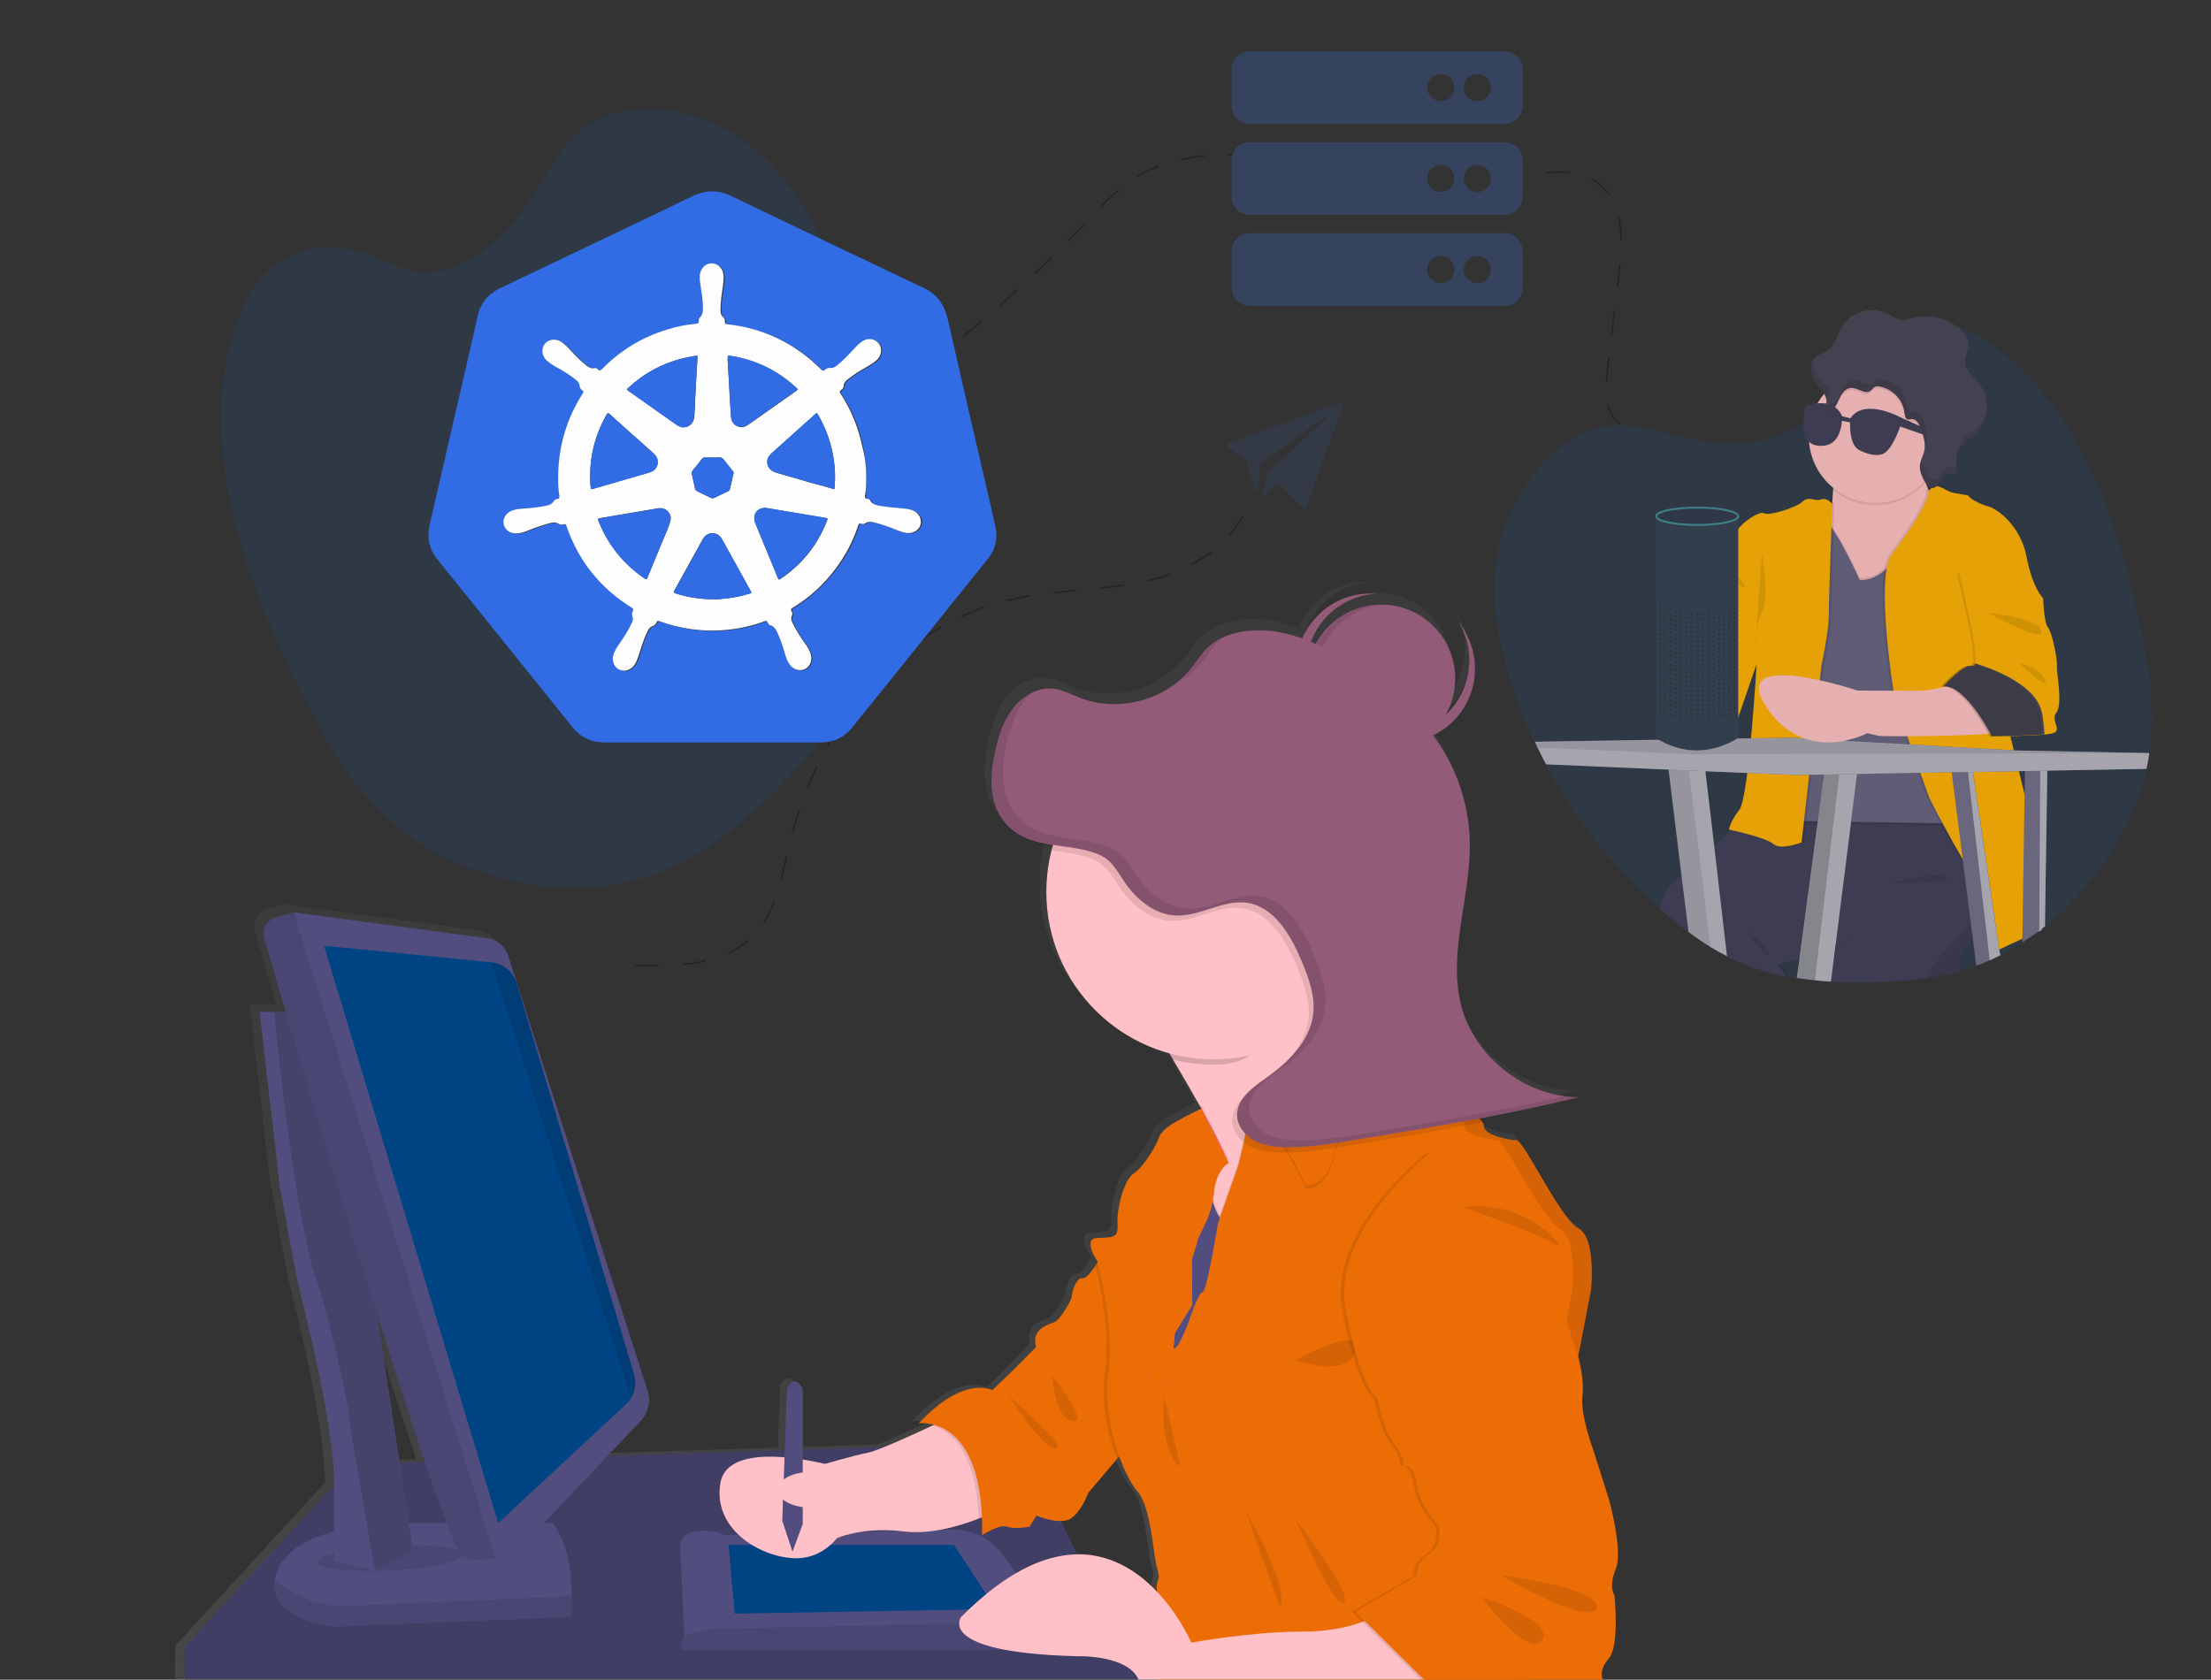 <?xml version="1.0" encoding="utf-8"?>
<!-- Generator: Adobe Illustrator 24.3.0, SVG Export Plug-In . SVG Version: 6.00 Build 0)  -->
<svg version="1.1" id="_x38_13c2686-e70f-4fb0-bf6b-a2eb7b1db384"
	 xmlns="http://www.w3.org/2000/svg" xmlns:xlink="http://www.w3.org/1999/xlink" x="0px" y="0px" viewBox="0 0 1121 851.8"
	 style="enable-background:new 0 0 1121 851.8;" xml:space="preserve">
<rect x="0" y="0" width="1121" height="851.8" fill="#333333" stroke="none"/>
<style type="text/css">
	.st0{opacity:0.9;}
	.st1{opacity:0.1;fill:#007BFF;enable-background:new    ;}
	.st2{fill:#3F3D56;}
	.st3{opacity:0.1;enable-background:new    ;}
	.st4{fill:#FBBEBE;}
	.st5{fill:#65617D;}
	.st6{fill:#F8AD00;}
	.st7{fill:#B2B1BB;}
	.st8{opacity:0.2;enable-background:new    ;}
	.st9{opacity:0.1;fill:#CCCCCC;enable-background:new    ;}
	.st10{fill:#464353;}
	.st11{fill:#333F4F;}
	.st12{fill:#2D394A;stroke:#40868E;stroke-miterlimit:10;}
	.st13{opacity:0.2;}
	.st14{opacity:0.1;}
	.st15{fill:url(#SVGID_1_);}
	.st16{fill:#514E7F;}
	.st17{fill:#004483;}
	.st18{opacity:0.15;enable-background:new    ;}
	.st19{fill:#945B79;}
	.st20{fill:#FFC1C7;}
	.st21{fill:#EC6D05;}
	.st22{fill:#FF6584;}
	
		.st23{opacity:0.3;fill:none;stroke:#000000;stroke-width:0.75;stroke-miterlimit:10;stroke-dasharray:12;enable-background:new    ;}
	.st24{fill:#35435E;}
	.st25{opacity:0.45;fill:#35435E;enable-background:new    ;}
	.st26{fill:#F08800;}
	.st27{fill:#326CE4;}
	.st28{fill:#FDFDFE;}
</style>
<g class="st0">
	<path class="st1" d="M1089.8,381.7v0.1c0,0,0,0,0,0.1c0,0.3-0.1,0.6-0.1,0.9c-0.4,2.4-0.8,4.7-1.3,7.1c-3.6,16.2-11,32.2-20.9,46.7
		c-0.4,0.6-0.8,1.1-1.2,1.7c-0.8,1.1-1.5,2.2-2.3,3.2c-0.6,0.7-1.1,1.5-1.7,2.2c-3.9,5-8.1,9.8-12.5,14.4c-2.4,2.5-5,4.8-7.5,7.1
		l-1.1,1c-1.4,1.2-2.8,2.4-4.2,3.5c-0.6,0.5-1.2,1-1.8,1.5l-1.1,0.8l-0.8,0.6c-0.7,0.5-1.4,1-2.1,1.5l-0.5,0.3
		c-1.7,1.2-3.3,2.3-5.1,3.5c-3.6,2.4-7.4,4.5-11.3,6.5c-1.8,0.9-3.6,1.8-5.4,2.6c-2.2,1-4.4,1.9-6.7,2.7c-0.6,0.2-1.2,0.4-1.8,0.7
		c-1.7,0.6-3.4,1.1-5.2,1.6l-0.9,0.3l-0.4,0.1l0,0l-1.1,0.3c-5.1,1.4-10.4,2.5-15.6,3.3l-0.9,0.1l-0.4,0.1c-6.7,1-13.4,1.5-20,1.8
		c-9.1,0.5-18.3,0.5-27.5,0l-2.5-0.2h-0.5c-1.7-0.1-3.5-0.3-5.2-0.5c-1-0.1-2-0.2-3-0.3c-1.5-0.2-3-0.4-4.5-0.6h-0.1l-1.5-0.2
		c-1.3-0.2-2.6-0.4-3.9-0.7l-1.3-0.2l-2-0.4l-0.4-0.1c-4.2-0.9-8.3-2-12.3-3.3l-0.9-0.3c-2.9-1-5.8-2.1-8.6-3.3
		c-2.1-0.9-4.1-1.9-6.2-2.9c-2.9-1.5-5.7-3-8.4-4.7c-3.8-2.3-7.5-4.9-11.1-7.6c-4.7-3.5-9.2-7.3-13.6-11.2l-0.9-0.8l-1.7-1.5
		c-22.6-20.4-41.6-44.6-56.1-71.4c-1.5-2.8-3-5.7-4.4-8.7c-0.4-0.9-0.9-1.8-1.3-2.7c0-0.1-0.1-0.1-0.1-0.2l-0.7-1.4
		c-1.8-3.9-3.5-7.9-5.1-11.9l-0.7-1.8l-1.1-2.9l-0.5-1.2c-1.4-3.7-2.7-7.5-3.9-11.4c-0.2-0.7-0.4-1.3-0.6-2
		c-0.6-2.1-1.2-4.2-1.8-6.3c-0.5-1.9-1-3.9-1.5-5.9c-0.1-0.3-0.2-0.6-0.2-0.9c-4-16.9-5.7-35.1-1.7-53.6c0.3-1.3,0.6-2.5,0.9-3.8
		c0.5-1.9,1-3.7,1.7-5.6c0.1-0.4,0.3-0.9,0.4-1.3l0.2-0.5c0-0.1,0.1-0.2,0.1-0.3c0-0.1,0.1-0.1,0.1-0.2c0.3-0.9,0.7-1.8,1.1-2.8
		s0.8-1.9,1.2-2.8l0,0l0.1-0.1c0-0.1,0.1-0.2,0.2-0.4c0.3-0.7,0.7-1.4,1-2.1l0.4-0.7l0.1-0.4c0.2-0.4,0.4-0.8,0.6-1.1
		c2.7-5.2,6-10.1,9.7-14.7c2.1-2.5,4.3-5,6.6-7.3c3.5-3.5,7.4-6.6,11.6-9.3c0.7-0.4,1.3-0.8,1.9-1.2c5.3-3.2,11.2-5.3,17.4-6.3
		c7.9-1.1,15.4,0.2,22.6,1.9l0.7,0.2c1.2,0.3,2.4,0.6,3.7,0.9c4.2,1.1,8.5,2.2,12.8,3.1c4,0.9,8,1.6,12.1,2.2
		c4.2,0.5,8.4,0.8,12.5,0.7c0.6,0,1.3,0,1.9-0.1c7.7-0.4,15.3-2,22.5-4.9c5.5-2.2,10.5-5.5,14.6-9.7c0.8-0.8,1.6-1.7,2.3-2.6l0,0
		c1.2-1.6,2.3-3.2,3.2-5c0.3-0.5,0.5-1.1,0.8-1.6l0,0c0.1-0.2,0.2-0.4,0.3-0.6l0,0l1.5-3l0,0c0.1-0.1,0.1-0.2,0.2-0.3
		c0.7-1.4,1.5-2.8,2.2-4.2c3-5.7,6.6-11.1,10.8-15.9l0,0c4.4-5,9.9-8.9,16.1-11.5c1-0.4,2-0.8,3.1-1.2c4.7-1.6,9.5-2.5,14.5-2.6
		c0.6,0,1.2,0,1.7,0c4.9,0.1,9.8,1,14.4,2.6l0,0c7.1,2.4,13.8,5.9,19.8,10.3c9.2,6.5,17.5,14.2,24.8,22.8c0.6,0.7,1.2,1.4,1.7,2.1
		c6.2,7.7,11.8,15.9,16.6,24.5c14.5,25.6,23.9,55.6,30.8,86.2l0.3,1.5c0.2,0.7,0.3,1.4,0.5,2.1c0.3,1.5,0.6,3,0.9,4.4
		c0.2,1.1,0.5,2.2,0.7,3.3l0,0c0.2,0.8,0.3,1.6,0.5,2.4c0.1,0.5,0.2,1,0.3,1.5c1.6,8.2,2.9,16.4,3.6,24.8c0,0.3,0,0.6,0.1,0.9
		C1091.4,361.3,1091.2,371.6,1089.8,381.7z"/>
	<path class="st2" d="M1016.9,463c-1.1-0.3-3,1-5.4,3.1c-1.2,1-2.5,2.2-3.9,3.6l-0.7,0.7l-0.3,0.3c-1.9,1.8-3.9,3.8-6.1,5.8
		c-1.4,1.3-2.8,2.5-4.2,3.8c-1.9,1.7-3,6.2-3.5,12.4c-5.1,1.4-10.4,2.5-15.6,3.3l-0.9,0.1l-0.4,0.1c-0.3-1.9-0.5-3.1-0.5-3.1
		s-9-7.5-6.4-16.9c1.5-5.4,16.3-15.5,28.6-23.1c1.5-0.9,3-1.8,4.4-2.7l0.9-0.5c0.6-0.3,1.1-0.7,1.7-1l4.1-2.4
		c2.8-1.6,4.9-2.8,5.6-3.2l0.3-0.2C1014.4,443.1,1019.7,463.7,1016.9,463z"/>
	<path class="st3" d="M1016.9,463c-1.1-0.3-3,1-5.4,3.1c-1.2,1-2.5,2.2-3.9,3.6l-0.7,0.7l-0.3,0.3c-1.9,1.8-3.9,3.8-6.1,5.8
		c-1.4,1.3-2.8,2.5-4.2,3.8c-1.9,1.7-3,6.2-3.5,12.4c-5.1,1.4-10.4,2.5-15.6,3.3l-0.9,0.1l-0.4,0.1c-0.3-1.9-0.5-3.1-0.5-3.1
		s-9-7.5-6.4-16.9c1.5-5.4,16.3-15.5,28.6-23.1c1.5-0.9,3-1.8,4.4-2.7l0.9-0.5c0.6-0.3,1.1-0.7,1.7-1l4.1-2.4
		c2.8-1.6,4.9-2.8,5.6-3.2l0.3-0.2C1014.4,443.1,1019.7,463.7,1016.9,463z"/>
	<path class="st2" d="M1014.7,451.7c0,0-1.8,1.9-4.7,4.9c-1.2,1.3-2.6,2.7-4.1,4.3l-0.1,0.1l-0.8,0.8c-1.8,1.9-3.7,3.9-5.7,6
		c-10.2,10.9-21.8,23.8-21.8,25.8c0,0.8-0.2,1.5-0.5,2.2l-0.9,0.1l-0.4,0.1c-6.7,1-13.4,1.5-20,1.8c-9.1,0.5-18.3,0.5-27.5,0
		l-2.5-0.2h-0.5c-1.7-0.1-3.5-0.3-5.2-0.5c-1-0.1-2-0.2-3-0.3c1.2-1.6,2.4-3.4,3.6-5.1c2.5-3.5,4.9-7.2,6.9-10.5
		c0.1-0.2,0.2-0.4,0.3-0.6c1.2-2,2.3-3.9,3.1-5.5c0.8-1.4,1.3-3,1.6-4.6c0.4-2,1-3.9,1.8-5.7c4.4-11.2,15.9-34,22.4-46.6l0.6-1.1
		l0.6-1.1c2.1-4,3.4-6.6,3.4-6.6l15.8-4.3l1-0.3l3.5-0.9l1.3-0.4l7.4-2h0.1l0.3-0.1l7.9-2.1l2.6-0.7l3-0.8l7.6,13l2.2,32.3
		L1014.7,451.7z"/>
	<path class="st3" d="M907.3,495.3c-3.1-4-4.9-6.5-4.9-6.5s4.4-1.1,10.1-2.7c2.9-0.8,6.2-1.8,9.4-2.8c2-0.7,4-1.4,5.9-2.1
		c1-0.4,1.9-0.7,2.8-1.1c4.1-1.7,7.3-3.5,7.9-5.1c0.1-0.6,0.1-1.3-0.2-1.9c-1-2.9-2.2-5.7-3.7-8.3c-0.5-1-1.1-2.1-1.7-3.2
		c-2-3.6-4.4-7.8-7-12.2c-2.2-3.7-4.5-7.5-6.9-11.4c-2.1-3.4-4.2-6.8-6.3-10.1c-0.1-0.1-0.1-0.2-0.2-0.3
		c-9.5-15.1-18.1-28-18.4-28.5l0,0l-5.6,13.5l-0.2,0.2L879,421l-0.2,0.2c-2.9,2.5-6.2,5.5-9.5,8.5c-2.5,2.2-5,4.5-7.3,6.6
		c-3.4,3.1-6.6,6-9.2,8.3c-2.2,1.9-4.3,3.9-6.2,6c-1.7,3.5-3,7.1-4,10.8c4.4,3.9,8.9,7.7,13.6,11.2c3.6,2.7,7.3,5.2,11.1,7.5
		c2.7,1.7,5.5,3.3,8.4,4.7c2,1,4.1,2,6.2,2.9c2.8,1.2,5.7,2.3,8.6,3.3l0.9,0.3c4,1.3,8.1,2.4,12.3,3.3l0.4,0.1l2,0.4L907.3,495.3z"
		/>
	<path class="st2" d="M984,400.5l-0.9,1.4c-0.4,0.6-0.8,1.3-1.4,2.2s-1.4,2.1-2.2,3.5l-0.6,1c-1.5,2.3-3.2,4.9-5,7.8
		c-0.2,0.4-0.5,0.7-0.7,1.1s-0.5,0.7-0.7,1.1c-12,18.8-29.7,46.7-34.2,54.7c-0.4,0.6-0.7,1.2-1,1.9c-0.6,1.4-3.1,3-6.7,4.6
		c-0.8,0.4-1.6,0.7-2.5,1.1c-1.9,0.8-4.1,1.5-6.2,2.3c-3.2,1.1-6.4,2-9.4,2.9c-6.3,1.8-11.2,3-11.2,3s1.7,2.3,4.7,6.2l-2-0.4
		l-0.4-0.1c-4.2-0.9-8.3-2-12.3-3.3l-0.9-0.3c-2.9-1-5.8-2.1-8.6-3.3c-2.1-0.9-4.1-1.9-6.2-2.9c-2.9-1.5-5.7-3-8.4-4.7
		c-3.8-2.3-7.5-4.9-11.1-7.6c-4.7-3.5-9.2-7.3-13.6-11.2l-0.9-0.8c1-3.4,2.3-6.8,3.8-10c0-0.2,2.9-3,7.2-6.9
		c2.7-2.4,5.8-5.3,9.2-8.3l7.3-6.6l8.7-7.8l0.2-0.2l9-8l0.2-0.2l5.6-13.5h1.1l20.5,0.3h0.1h2h1.1l6.4,0.1l7.6,0.1l8.9,0.1l34.9,0.5
		h1.1l6.6,0.1L984,400.5z"/>
	<path class="st4" d="M984.6,261.2l-3.4,30.7c0,0-34.6,13.8-35.5,13.5s-23.1-20.3-19.4-33.5c1.8-6.6,2.7-15.8,3.1-23.3
		s0.3-13.3,0.3-13.3s50.4-18,45.9-5.6c-1.6,4.5-0.9,9.9,0.7,14.9C978.3,250.5,981.1,256,984.6,261.2z"/>
	<path class="st3" d="M976.3,244.6c-0.3,0.4-0.6,0.7-0.9,1c-12.2,12.9-32.3,14.2-46,2.9c0.4-7.5,0.3-13.3,0.3-13.3s50.4-18,45.9-5.6
		C974,234.1,974.7,239.5,976.3,244.6z"/>
	<path class="st4" d="M984.6,221.3c0,18.6-15.1,33.8-33.8,33.7c-18.6,0-33.8-15.1-33.7-33.8c0-18.6,15.1-33.7,33.7-33.7
		c18.5-0.1,33.7,14.8,33.8,33.3C984.6,221,984.6,221.1,984.6,221.3z"/>
	<path class="st3" d="M942.9,293c0,0-13.2-29.3-17.7-29.3s-11.5,151.6-11.5,151.6l69,1.1l2.8-79.6l-14.1-70.6
		C971.4,266.2,958.7,294.1,942.9,293z"/>
	<path class="st3" d="M942.9,295.3c0,0-13.2-29.3-17.7-29.3s-11.5,151.7-11.5,151.7l78.3,1.2l-6.5-79.7l-14.1-70.6
		C971.4,268.5,958.7,296.4,942.9,295.3z"/>
	<path class="st5" d="M942.9,294.1c0,0-13.2-29.3-17.7-29.3s-11.5,151.6-11.5,151.6l78.3,1.2l-6.5-79.8l-14.1-70.6
		C971.4,267.3,958.7,295.2,942.9,294.1z"/>
	<path class="st3" d="M930.1,255.6c0,0-2.4-3.5-5.7-2.3s-5.9-2-9.3,1.1s-16.9,7.3-19.4,5.9s-11.5,4.8-13.5,8.5s-8.5,13.5-8.5,13.5
		s-5.6,6.8-4.8,10.4s-2,7.9-5.3,9.6s-10.1,18.6-10.1,18.6s1.8,22.6-5.8,26.5s-2,21.1-2,21.1l35.9-8.5l10.2-23.1
		c0,0-3.9,67.5-8.7,73.7s-5.3,10.1-5.3,10.1s18.6,3.9,22.5,7.3s14.4-0.8,14.4-0.8l10.1-89.8c0,0,3.7-16.9,3.7-25.6
		S930.1,255.6,930.1,255.6z"/>
	<path class="st6" d="M929,255.6c0,0-2.4-3.5-5.8-2.3s-5.9-2-9.3,1.1s-16.9,7.3-19.4,5.9s-11.5,4.8-13.5,8.5s-8.4,13.5-8.4,13.5
		s-5.6,6.8-4.8,10.4s-2,7.9-5.3,9.6s-10.1,18.6-10.1,18.6s1.8,22.6-5.8,26.5c-1.9,1-3,3.2-3.5,5.9c-2.2,11,6.9,21.1,18.1,20.8
		l19.3-8l10.1-29.2c0,0-3.9,67.5-8.7,73.7s-5.3,10.1-5.3,10.1s18.6,3.9,22.5,7.3s14.3-0.8,14.3-0.8l10.1-89.8c0,0,3.7-16.9,3.7-25.6
		S929,255.6,929,255.6z"/>
	<path class="st3" d="M866.9,304.5c0,0,3.4,9.3,12.7,8.5S866.9,304.5,866.9,304.5z"/>
	<path class="st3" d="M876,290.4c0,0,6.2,1.1,8.4,6.5S876,290.4,876,290.4z"/>
	<path class="st3" d="M893.4,280.9c0,1.1,3.9,20.8,0,29s-3.4,17.7-3.4,17.7L893.4,280.9z"/>
	<path class="st3" d="M976.5,248.8c0,0,2.2-2.6,4.5-2.3s3.7,1.7,6.5,2.8s9.6,1.4,9.6,2.3s5.9,4.2,9.9,5.1s16.3,9.3,19.4,25.6
		s8.4,21.1,8.4,21.1L1005,318c0,0,23.1,98,25.9,105s3.1,48.7,3.1,48.7s-18.3,8.2-23.1,10.7s-2.8-24.2-12.7-39.7s-21.1-38-21.1-38
		l-17.2-48.1c0,0-11-64.2-1.7-76S977.3,253.1,976.5,248.8z"/>
	<path class="st6" d="M1035,471.1c0,0.4,0,0.6,0,0.6l-1.1,0.5l-0.8,0.3l-7.6,3.5c-4.2,1.9-8.8,4-11.7,5.5c-0.7,0.3-1.3,0.7-1.8,0.9
		c-0.3,0.2-0.8,0.2-1.1,0c-1.5-1-2.2-6.1-3.2-12.7c-0.4-2.7-0.9-5.7-1.6-8.8c-0.1-0.5-0.2-1-0.3-1.4c-0.7-3.3-1.7-6.5-2.9-9.6
		c-0.9-2.5-2.1-4.9-3.5-7.1c-1.3-2-2.6-4.2-3.9-6.4c-3.5-5.9-7-12.2-9.9-17.6c-0.2-0.4-0.4-0.8-0.6-1.1c-0.7-1.4-1.4-2.7-2.1-3.9
		c-1.3-2.5-2.4-4.6-3.2-6.2l-1.3-2.5c0-0.1-0.1-0.2-0.1-0.3l-1.6-4.3l-3-8.4l-3.5-9.8l-1.7-4.6l-1.2-3.4l-0.4-1.1l-5.9-16.6
		c0,0-0.4-2.4-1-6.4c-1.6-10.4-4.4-31.7-4.4-48.3c0-4.1,0.2-8.1,0.7-12.1c0.1-0.4,0.1-0.9,0.2-1.3s0.2-0.9,0.3-1.4
		c0.4-2.3,1.2-4.6,2.6-6.5c9.3-11.8,19.2-27.5,18.3-31.7l0.2-0.2c0.4-0.4,0.9-0.8,1.4-1.2c0.6-0.4,1.3-0.7,2-0.9c0.3,0,0.6,0,0.9,0
		l0,0c2.3,0.3,3.7,1.7,6.5,2.8s9.6,1.4,9.6,2.3s5.9,4.2,9.8,5.1s16.3,9.3,19.4,25.6c3,15.7,8.1,20.7,8.4,21.1l0,0l-1.1,0.5
		l-16.9,8.3l-3.6,1.8l-8.2,4c0,0,2.1,9.1,5.2,21.9c0,0.2,0.1,0.4,0.1,0.5c0.1,0.4,0.2,0.8,0.3,1.2c2.2,9.4,4.9,20.6,7.6,31.6l0,0
		l0.2,1l0.8,3.2c0.2,1,0.5,2,0.7,3l0.4,1.6c0.7,3.1,1.5,6.1,2.2,9c1.1,4.3,2.1,8.4,3,12.2c2.6,10.4,4.6,18,5.3,19.7
		c1,2.6,1.7,9.8,2.2,18C1034.8,453.5,1034.9,468.1,1035,471.1z"/>
	<path class="st3" d="M1038.6,372.1c-0.8,0.1-1.9,0.3-3.1,0.4c-9,0.8-26.7,1-26.7,1s-13.2-26.2-24.5-25.3c0,0,10.4-11.8,14.6-10.4
		c0.7,0.2,1.1-0.3,1.4-1.3c1.1-5-2.8-22.4-2.8-22.4l-5.3-23.4l31,7.6c2.8,0.6,11.5,5.1,11.5,5.1s0.3,12.1,2.5,14.9
		s4.8,16.3,4.5,19.7s3.1,19.1-0.3,23.4S1045.7,370.9,1038.6,372.1z"/>
	<path class="st6" d="M1039.8,372.1c-0.8,0.1-1.9,0.3-3.1,0.4c-9,0.8-26.7,1-26.7,1s-13.2-26.2-24.5-25.3c0,0,10.4-11.8,14.6-10.4
		c0.7,0.2,1.2-0.3,1.4-1.3c1.1-5-2.8-22.4-2.8-22.4l-5.3-23.4l31,7.6c2.8,0.6,11.5,5.1,11.5,5.1s0.3,12.1,2.5,14.9
		s4.8,16.3,4.5,19.7s3.1,19.1-0.3,23.4S1046.8,370.9,1039.8,372.1z"/>
	<path class="st3" d="M1008,310.7c0,0,25.9,2.8,27,9.3S1008,310.7,1008,310.7z"/>
	<path class="st3" d="M984.6,221.3c0,8.6-3.3,16.9-9.2,23.2c0,0-0.1-0.1-0.1-0.2c-1-2.1-2-4.4-1.9-6.7c0.1-2.8,1.7-5.4,2.3-8.2
		c0.7-3.5-0.5-7.1-1.6-10.5c-0.8-2.5-2.4-5.5-5.1-5.2c-0.5,0.1-1,0.2-1.6,0.2c-1.4-0.2-1.7-2-1.8-3.4c-0.9-6.8-6-12.2-12.7-13.4
		c-0.7-0.2-1.5-0.1-2.2,0.1c-1,0.4-1.5,1.5-2.4,2.1c-2.9,2-6.5-1.8-10-1.5c-3,0.3-4.8,3.3-6,6s-2.7,5.8-5.6,6.4
		c-0.5,0.1-1,0.1-1.4-0.1c-0.9-0.7-0.3-2,0.2-3.1c1.2-2.7,0.4-4.8-1.1-6.7c11.6-14.6,32.9-17,47.4-5.3
		C979.9,201.3,984.5,211,984.6,221.3L984.6,221.3z"/>
	<path class="st7" d="M875.6,484.9c-2.9-1.5-5.7-3-8.4-4.7c-3.8-2.3-7.5-4.9-11.1-7.6l-3.5-28l-0.1-0.9l-6.5-53.3l-0.4-3.1l10.9-0.3
		l7.7-0.2l0.5,4.5l4.4,37.5l0.1,0.9L875.6,484.9z"/>
	<path class="st3" d="M867.2,480.2c-3.8-2.3-7.5-4.9-11.1-7.6l-3.5-28l-0.1-0.9l-6.5-53.3l-0.4-3.1l10.9-0.3l-0.5,1.7l0.3,2.2
		l5.5,44.5l0.1,0.9L867.2,480.2z"/>
	<path class="st7" d="M942.1,387.8l-0.6,4.8l-0.9,7.2l-2,15.9l-0.1,1.1l-0.1,1.1l-5.5,43.6l-1.7,13.6l-0.6,4.5l-0.1,0.5l-2.2,17.7
		l-2.5-0.2h-0.5c-1.7-0.1-3.5-0.3-5.2-0.5c-1-0.1-2-0.2-3-0.3c-1.5-0.2-3-0.4-4.5-0.6h-0.1L911,496l1.4-9.9v-0.3l6.4-47.9l2.7-20.3
		l0.2-1.1l0.2-1.1l2.1-15.9l0.9-6.7l0.5-3.9h0.7L942.1,387.8z"/>
	<path class="st8" d="M932.8,390.4l-0.3,2.4l-0.8,6.9l-1.9,15.9l-0.1,1.1l-0.2,1.2l-3.7,31.5l-4,33.6v0.4l-1,8.4l-0.6,5.5
		c-1-0.1-2-0.2-3-0.3c-1.5-0.2-3-0.4-4.5-0.6h-0.1l-1.5-0.2l1.4-9.9V486l6.4-47.9l2.7-20.3l0.2-1.1l0.2-1.1l2.1-15.9l0.9-6.7
		l0.5-3.9h0.7L932.8,390.4z"/>
	<path class="st5" d="M1013.7,481.5l0.4,2.9c-1.8,0.9-3.6,1.8-5.4,2.6c-2.2,1-4.4,1.9-6.7,2.7l-1.7-13.2l-1.1-8.6l-1.9-14.8
		l-1.8-14.3l-0.3-2.4l-4.4-34.8l-0.8-6.1l-0.2-2l-0.2-1.8l-0.5-4.2h0.3h0.1l7.6-0.8l2.4-0.3l0.8,5.1l1.1,7.2l7.1,47.7l1.5,10.1
		l1.4,9.5l2.2,14.9L1013.7,481.5z"/>
	<path class="st9" d="M1013.7,481.5l0.4,2.9c-1.8,0.9-3.6,1.8-5.4,2.6c-2.2,1-4.4,1.9-6.7,2.7l-1.7-13.2l-1.1-8.6l-1.9-14.8
		l-1.8-14.3l-0.3-2.4l-4.4-34.8l-0.8-6.1l-0.2-2l-0.2-1.8l-0.5-4.2h0.3h0.1l7.6-0.8l2.4-0.3l0.8,5.1l1.1,7.2l7.1,47.7l1.5,10.1
		l1.4,9.5l2.2,14.9L1013.7,481.5z"/>
	<path class="st7" d="M1014.2,484.4c-1.8,0.9-3.6,1.8-5.4,2.6l-1.1-9.9l-0.8-6.7l-1.1-9.3l-0.2-1.6l-1.2-10.6l-5.7-49.4l-0.9-7.9
		l-0.3-2.6l-0.5-2.3l2.4-0.3l0.8,5.1l1.1,7.2l7.1,47.7l1.5,10.1l1.4,9.5l2.2,14.9l0.1,0.5L1014.2,484.4z"/>
	<path class="st5" d="M1038.1,387l-0.1,3.8l-1.2,78.9c-0.6,0.5-1.2,1-1.8,1.5c0,0.4,0,0.6,0,0.6l-1.1,0.5l-0.8,0.3
		c-0.7,0.5-1.4,1-2.1,1.5l-0.5,0.3c-1.7,1.2-3.3,2.3-5.1,3.5V476v-0.5l1-68l0.1-4.2l0.2-12.3l0.1-5.5l7.6,1L1038.1,387z"/>
	<path class="st9" d="M1038.1,387l-0.1,3.8l-1.2,78.9c-0.6,0.5-1.2,1-1.8,1.5c0,0.4,0,0.6,0,0.6l-1.1,0.5l-0.8,0.3
		c-0.7,0.5-1.4,1-2.1,1.5l-0.5,0.3c-1.7,1.2-3.3,2.3-5.1,3.5V476v-0.5l1-68l0.1-4.2l0.2-12.3l0.1-5.5l7.6,1L1038.1,387z"/>
	<path class="st7" d="M1038.1,387l-0.1,3.8l-1.2,78.9c-0.6,0.5-1.2,1-1.8,1.5c0,0.4,0,0.6,0,0.6l-1.1,0.5V472l0.2-31l0.3-50.1v-4.4
		L1038.1,387z"/>
	<path class="st5" d="M1089.7,381.9L1089.7,381.9c0,0.4-0.1,0.6-0.1,0.9c-0.4,2.4-0.8,4.7-1.3,7.1l-50.3,0.9l-3.7,0.1l-7.6,0.1
		l-3.2,0.1h-1.1l-22.1,0.4h-2.4l-8,0.1h-0.2l-6.1,0.1l-9.9,0.2h-1.1l0,0l-31,0.6l-9,0.2l-7.6,0.1l-6.6,0.1h-1.1h-2.4h-0.1l-5,0.1
		l-22.8-1h-1.1l-21.2-0.9l-8.4-0.4l-10.3-0.5l-62.2-2.7c-1.5-2.8-3-5.7-4.4-8.7c-0.4-0.9-0.9-1.8-1.3-2.7l63.3-1l0,0l39-0.6l0,0
		l7.4-0.1h1.1l20-0.3l6.8,0.4h0.1l3.4,0.2l1.1,0.1l13.7,0.8l0,0l33.2,1.8l1.2,0.1l15.5,0.9l4.7,0.3h0.1l31,1.7l1.1,0.1h0.3
		L1089.7,381.9z"/>
	<path class="st7" d="M1089.7,381.9L1089.7,381.9c0,0.4-0.1,0.6-0.1,0.9c-0.4,2.4-0.8,4.7-1.3,7.1l-50.3,0.9l-3.6,0.1l-7.6,0.1
		l-3.2,0.1h-1.1l-22.1,0.4H998l-8,0.1h-0.2l-6.1,0.1l-9.9,0.2h-1.1l0,0l-31,0.6l-9,0.2l-7.6,0.1l-6.6,0.1h-1.1H915h-0.1l-5,0.1
		l-22.8-1H886l-21.2-0.9l-8.4-0.4l-10.3-0.4l-62.2-2.7c-1.5-2.8-3-5.7-4.4-8.7c-0.4-0.9-0.9-1.8-1.3-2.7l63.3-1l0,0l39-0.6l0,0
		l7.4-0.1h1.1l20-0.3l6.8,0.4h0.1l3.4,0.2l1.1,0.1l13.7,0.8l0,0l33.2,1.8l1.1,0.1l15.5,0.9l4.7,0.3h0.1l31,1.7l1.1,0.1h0.3
		L1089.7,381.9z"/>
	<path class="st3" d="M1089.7,381.9L1089.7,381.9l-68.4,0.2h-1.1l-31.2,0.1h-5.2h-13.7H969l-49.4,0.1h-4.3l-27.3,0.1h-1l-28.5,0.1
		l-79.2-3.4c-0.4-0.9-0.9-1.8-1.3-2.7l63.3-1l0,0l39-0.6l0,0l7.4-0.1h1.1l20-0.3l6.8,0.4h0.1l3.4,0.2l1.1,0.1l13.7,0.8l0,0l33.2,1.8
		l1.1,0.1l15.5,0.9l4.7,0.3h0.1l31,1.7l1.1,0.1h0.3L1089.7,381.9z"/>
	<path class="st3" d="M1023.4,336c1.7,0.6,11.5,3.1,13.5,9S1023.4,336,1023.4,336z"/>
	<path class="st4" d="M994.4,345.9c0,0-14.3,4.4-20.8,4.4s-31.8-0.1-31.8-0.1s-66.2-22.1-46.3,8.2s51.2,13.4,51.2,13.4
		s2.5,0.6,5.6,1.3c3.1,0.7,62.9,0.1,64.9-2.3S994.4,345.9,994.4,345.9z"/>
	<path class="st3" d="M1035.5,372.4c-9,0.8-26.7,1-26.7,1s-13.2-26.2-24.5-25.3c0,0,10.4-11.8,14.6-10.4c0.7,0.2,1.1-0.3,1.4-1.3
		c11,3.4,32,11.6,34.1,26.1C1035,366.4,1035.3,369.6,1035.5,372.4z"/>
	<path class="st10" d="M1036.6,372.4c-9,0.8-26.7,1-26.7,1s-13.2-26.2-24.5-25.3c0,0,10.4-11.8,14.6-10.4c0.7,0.2,1.2-0.3,1.4-1.3
		c11,3.4,32,11.6,34.1,26.1C1036.1,366.4,1036.4,369.6,1036.6,372.4z"/>
	<path class="st3" d="M1035.5,372.4c-9,0.8-26.7,1-26.7,1s-13.2-26.2-24.5-25.3c0,0,10.4-11.8,14.6-10.4c0.7,0.2,1.1-0.3,1.4-1.3
		c11,3.4,32,11.6,34.1,26.1C1035,366.4,1035.3,369.7,1035.5,372.4z"/>
	<path class="st3" d="M957.6,447.8c0,0,25.3-6.2,29.3-2.8S957.6,447.8,957.6,447.8z"/>
	<path class="st3" d="M885,472c0,0,10.7,6.2,11.8,11.3S885,472,885,472z"/>
	<path class="st11" d="M839.7,261.9v110.9c0,1.9,1,2.2,2.7,3.1c5.6,3.1,19.5,8.7,36.1-0.1c1.7-0.9,2.8-1.2,2.8-3.1V262.6
		C881.3,262.6,860.1,271.1,839.7,261.9z"/>
	<ellipse class="st12" cx="860.5" cy="261.8" rx="20.8" ry="4.4"/>
	<g class="st13">
		<circle cx="841.6" cy="308" r="0.5"/>
		<circle cx="843.9" cy="308.6" r="0.5"/>
		<circle cx="846.9" cy="309.5" r="0.5"/>
		<circle cx="852.1" cy="310.7" r="0.5"/>
		<circle cx="857.6" cy="311.3" r="0.5"/>
		<circle cx="863.4" cy="311.6" r="0.5"/>
		<circle cx="871.6" cy="310.5" r="0.5"/>
		<circle cx="868.9" cy="311.1" r="0.5"/>
		<circle cx="876.7" cy="309.5" r="0.5"/>
		<circle cx="874.2" cy="310" r="0.5"/>
		<circle cx="879.4" cy="308.6" r="0.5"/>
		<circle cx="849.5" cy="310.2" r="0.5"/>
		<circle cx="855" cy="311.1" r="0.5"/>
		<circle cx="860.8" cy="311.6" r="0.5"/>
		<circle cx="866.2" cy="311.6" r="0.5"/>
	</g>
	<g class="st13">
		<circle cx="841.6" cy="310.2" r="0.5"/>
		<circle cx="843.9" cy="310.9" r="0.5"/>
		<circle cx="846.9" cy="311.8" r="0.5"/>
		<circle cx="852.1" cy="313" r="0.5"/>
		<circle cx="857.6" cy="313.6" r="0.5"/>
		<circle cx="863.4" cy="313.9" r="0.5"/>
		<circle cx="871.6" cy="312.8" r="0.5"/>
		<circle cx="868.9" cy="313.4" r="0.5"/>
		<circle cx="876.7" cy="311.8" r="0.5"/>
		<circle cx="874.2" cy="312.3" r="0.5"/>
		<circle cx="879.4" cy="310.9" r="0.5"/>
		<circle cx="849.5" cy="312.5" r="0.5"/>
		<circle cx="855" cy="313.4" r="0.5"/>
		<circle cx="860.8" cy="313.9" r="0.5"/>
		<circle cx="866.2" cy="313.9" r="0.5"/>
	</g>
	<g class="st13">
		<circle cx="841.6" cy="312.5" r="0.5"/>
		<circle cx="843.9" cy="313.2" r="0.5"/>
		<circle cx="846.9" cy="314.1" r="0.5"/>
		<circle cx="852.1" cy="315.3" r="0.5"/>
		<circle cx="857.6" cy="315.9" r="0.5"/>
		<circle cx="863.4" cy="316.2" r="0.5"/>
		<circle cx="871.6" cy="315.1" r="0.5"/>
		<circle cx="868.9" cy="315.7" r="0.5"/>
		<circle cx="876.7" cy="314.1" r="0.5"/>
		<circle cx="874.2" cy="314.6" r="0.5"/>
		<circle cx="879.4" cy="313.2" r="0.5"/>
		<circle cx="849.5" cy="314.8" r="0.5"/>
		<circle cx="855" cy="315.7" r="0.5"/>
		<circle cx="860.8" cy="316.2" r="0.5"/>
		<circle cx="866.2" cy="316.2" r="0.5"/>
	</g>
	<g class="st13">
		<circle cx="841.6" cy="314.8" r="0.5"/>
		<circle cx="843.9" cy="315.5" r="0.5"/>
		<circle cx="846.9" cy="316.4" r="0.5"/>
		<circle cx="852.1" cy="317.6" r="0.5"/>
		<circle cx="857.6" cy="318.2" r="0.5"/>
		<circle cx="863.4" cy="318.5" r="0.5"/>
		<circle cx="871.6" cy="317.4" r="0.5"/>
		<circle cx="868.9" cy="318" r="0.5"/>
		<circle cx="876.7" cy="316.4" r="0.5"/>
		<circle cx="874.2" cy="316.9" r="0.5"/>
		<circle cx="879.4" cy="315.5" r="0.5"/>
		<circle cx="849.5" cy="317.1" r="0.5"/>
		<circle cx="855" cy="318" r="0.5"/>
		<circle cx="860.8" cy="318.5" r="0.5"/>
		<circle cx="866.2" cy="318.5" r="0.5"/>
	</g>
	<g class="st13">
		<circle cx="841.6" cy="317.1" r="0.5"/>
		<circle cx="843.9" cy="317.8" r="0.5"/>
		<circle cx="846.9" cy="318.7" r="0.5"/>
		<circle cx="852.1" cy="319.9" r="0.5"/>
		<circle cx="857.6" cy="320.5" r="0.5"/>
		<circle cx="863.4" cy="320.8" r="0.5"/>
		<circle cx="871.6" cy="319.7" r="0.5"/>
		<circle cx="868.9" cy="320.3" r="0.5"/>
		<circle cx="876.7" cy="318.7" r="0.5"/>
		<circle cx="874.2" cy="319.2" r="0.5"/>
		<circle cx="879.4" cy="317.8" r="0.5"/>
		<circle cx="849.5" cy="319.4" r="0.5"/>
		<circle cx="855" cy="320.3" r="0.5"/>
		<circle cx="860.8" cy="320.8" r="0.5"/>
		<circle cx="866.2" cy="320.8" r="0.5"/>
	</g>
	<g class="st13">
		<circle cx="841.6" cy="319.4" r="0.5"/>
		<circle cx="843.9" cy="320.1" r="0.5"/>
		<circle cx="846.9" cy="321" r="0.5"/>
		<circle cx="852.1" cy="322.1" r="0.5"/>
		<circle cx="857.6" cy="322.8" r="0.5"/>
		<circle cx="863.4" cy="323.1" r="0.5"/>
		<circle cx="871.6" cy="322" r="0.5"/>
		<circle cx="868.9" cy="322.6" r="0.5"/>
		<circle cx="876.7" cy="321" r="0.5"/>
		<circle cx="874.2" cy="321.5" r="0.5"/>
		<circle cx="879.4" cy="320.1" r="0.5"/>
		<circle cx="849.5" cy="321.7" r="0.5"/>
		<circle cx="855" cy="322.6" r="0.5"/>
		<circle cx="860.8" cy="323.1" r="0.5"/>
		<circle cx="866.2" cy="323.1" r="0.5"/>
	</g>
	<g class="st13">
		<circle cx="841.6" cy="321.7" r="0.5"/>
		<circle cx="843.9" cy="322.4" r="0.5"/>
		<circle cx="846.9" cy="323.3" r="0.5"/>
		<circle cx="852.1" cy="324.5" r="0.5"/>
		<circle cx="857.6" cy="325.1" r="0.5"/>
		<circle cx="863.4" cy="325.4" r="0.5"/>
		<circle cx="871.6" cy="324.3" r="0.5"/>
		<circle cx="868.9" cy="324.9" r="0.5"/>
		<circle cx="876.7" cy="323.3" r="0.5"/>
		<circle cx="874.2" cy="323.8" r="0.5"/>
		<circle cx="879.4" cy="322.4" r="0.5"/>
		<circle cx="849.5" cy="324" r="0.5"/>
		<circle cx="855" cy="324.9" r="0.5"/>
		<circle cx="860.8" cy="325.4" r="0.5"/>
		<circle cx="866.2" cy="325.4" r="0.5"/>
	</g>
	<g class="st13">
		<circle cx="841.6" cy="324" r="0.5"/>
		<circle cx="843.9" cy="324.7" r="0.5"/>
		<circle cx="846.9" cy="325.6" r="0.5"/>
		<circle cx="852.1" cy="326.7" r="0.5"/>
		<circle cx="857.6" cy="327.4" r="0.5"/>
		<circle cx="863.4" cy="327.7" r="0.5"/>
		<circle cx="871.6" cy="326.5" r="0.5"/>
		<circle cx="868.9" cy="327.2" r="0.5"/>
		<circle cx="876.7" cy="325.6" r="0.5"/>
		<circle cx="874.2" cy="326.1" r="0.5"/>
		<circle cx="879.4" cy="324.7" r="0.5"/>
		<circle cx="849.5" cy="326.3" r="0.5"/>
		<circle cx="855" cy="327.2" r="0.5"/>
		<circle cx="860.8" cy="327.7" r="0.5"/>
		<circle cx="866.2" cy="327.7" r="0.5"/>
	</g>
	<g class="st13">
		<circle cx="841.6" cy="326.3" r="0.5"/>
		<circle cx="843.9" cy="327" r="0.5"/>
		<circle cx="846.9" cy="327.9" r="0.5"/>
		<circle cx="852.1" cy="329" r="0.5"/>
		<circle cx="857.6" cy="329.7" r="0.5"/>
		<circle cx="863.4" cy="330" r="0.5"/>
		<circle cx="871.6" cy="328.8" r="0.5"/>
		<circle cx="868.9" cy="329.5" r="0.5"/>
		<circle cx="876.7" cy="327.9" r="0.5"/>
		<circle cx="874.2" cy="328.4" r="0.5"/>
		<circle cx="879.4" cy="327" r="0.5"/>
		<circle cx="849.5" cy="328.6" r="0.5"/>
		<circle cx="855" cy="329.5" r="0.5"/>
		<circle cx="860.8" cy="330" r="0.5"/>
		<circle cx="866.2" cy="330" r="0.5"/>
	</g>
	<g class="st13">
		<circle cx="841.6" cy="328.6" r="0.5"/>
		<circle cx="843.9" cy="329.3" r="0.5"/>
		<circle cx="846.9" cy="330.2" r="0.5"/>
		<circle cx="852.1" cy="331.3" r="0.5"/>
		<circle cx="857.6" cy="332" r="0.5"/>
		<circle cx="863.4" cy="332.3" r="0.5"/>
		<circle cx="871.6" cy="331.1" r="0.5"/>
		<circle cx="868.9" cy="331.8" r="0.5"/>
		<circle cx="876.7" cy="330.2" r="0.5"/>
		<circle cx="874.2" cy="330.7" r="0.5"/>
		<circle cx="879.4" cy="329.3" r="0.5"/>
		<circle cx="849.5" cy="330.9" r="0.5"/>
		<circle cx="855" cy="331.8" r="0.5"/>
		<circle cx="860.8" cy="332.3" r="0.5"/>
		<circle cx="866.2" cy="332.3" r="0.5"/>
	</g>
	<g class="st13">
		<circle cx="841.6" cy="330.9" r="0.5"/>
		<circle cx="843.9" cy="331.6" r="0.5"/>
		<circle cx="846.9" cy="332.5" r="0.5"/>
		<circle cx="852.1" cy="333.6" r="0.5"/>
		<circle cx="857.6" cy="334.3" r="0.5"/>
		<circle cx="863.4" cy="334.6" r="0.5"/>
		<circle cx="871.6" cy="333.4" r="0.5"/>
		<circle cx="868.9" cy="334.1" r="0.5"/>
		<circle cx="876.7" cy="332.5" r="0.5"/>
		<circle cx="874.2" cy="333" r="0.5"/>
		<circle cx="879.4" cy="331.6" r="0.5"/>
		<circle cx="849.5" cy="333.2" r="0.5"/>
		<circle cx="855" cy="334.1" r="0.5"/>
		<circle cx="860.8" cy="334.6" r="0.5"/>
		<circle cx="866.2" cy="334.6" r="0.5"/>
	</g>
	<g class="st13">
		<circle cx="841.6" cy="333.2" r="0.5"/>
		<circle cx="843.9" cy="333.9" r="0.5"/>
		<circle cx="846.9" cy="334.8" r="0.5"/>
		<circle cx="852.1" cy="335.9" r="0.5"/>
		<circle cx="857.6" cy="336.6" r="0.5"/>
		<circle cx="863.4" cy="336.9" r="0.5"/>
		<circle cx="871.6" cy="335.7" r="0.5"/>
		<circle cx="868.9" cy="336.4" r="0.5"/>
		<circle cx="876.7" cy="334.8" r="0.5"/>
		<circle cx="874.2" cy="335.3" r="0.5"/>
		<circle cx="879.4" cy="333.9" r="0.5"/>
		<circle cx="849.5" cy="335.5" r="0.5"/>
		<circle cx="855" cy="336.4" r="0.5"/>
		<circle cx="860.8" cy="336.9" r="0.5"/>
		<circle cx="866.2" cy="336.9" r="0.5"/>
	</g>
	<g class="st13">
		<circle cx="841.6" cy="335.5" r="0.5"/>
		<circle cx="843.9" cy="336.2" r="0.5"/>
		<circle cx="846.9" cy="337.1" r="0.5"/>
		<circle cx="852.1" cy="338.2" r="0.5"/>
		<circle cx="857.6" cy="338.9" r="0.5"/>
		<circle cx="863.4" cy="339.1" r="0.5"/>
		<circle cx="871.6" cy="338" r="0.5"/>
		<circle cx="868.9" cy="338.7" r="0.5"/>
		<circle cx="876.7" cy="337.1" r="0.5"/>
		<circle cx="874.2" cy="337.6" r="0.5"/>
		<circle cx="879.4" cy="336.2" r="0.5"/>
		<circle cx="849.5" cy="337.8" r="0.5"/>
		<circle cx="855" cy="338.7" r="0.5"/>
		<circle cx="860.8" cy="339.1" r="0.5"/>
		<circle cx="866.2" cy="339.1" r="0.5"/>
	</g>
	<g class="st13">
		<circle cx="841.6" cy="337.8" r="0.5"/>
		<circle cx="843.9" cy="338.5" r="0.5"/>
		<circle cx="846.9" cy="339.4" r="0.5"/>
		<circle cx="852.1" cy="340.5" r="0.5"/>
		<circle cx="857.6" cy="341.2" r="0.5"/>
		<circle cx="863.4" cy="341.5" r="0.5"/>
		<circle cx="871.6" cy="340.3" r="0.5"/>
		<circle cx="868.9" cy="341" r="0.5"/>
		<circle cx="876.7" cy="339.4" r="0.5"/>
		<circle cx="874.2" cy="339.9" r="0.5"/>
		<circle cx="879.4" cy="338.5" r="0.5"/>
		<circle cx="849.5" cy="340" r="0.5"/>
		<circle cx="855" cy="341" r="0.5"/>
		<circle cx="860.8" cy="341.5" r="0.5"/>
		<circle cx="866.2" cy="341.5" r="0.5"/>
	</g>
	<g class="st13">
		<circle cx="841.6" cy="340.1" r="0.5"/>
		<circle cx="843.9" cy="340.8" r="0.5"/>
		<circle cx="846.9" cy="341.7" r="0.5"/>
		<circle cx="852.1" cy="342.8" r="0.5"/>
		<circle cx="857.6" cy="343.5" r="0.5"/>
		<circle cx="863.4" cy="343.8" r="0.5"/>
		<circle cx="871.6" cy="342.6" r="0.5"/>
		<circle cx="868.9" cy="343.3" r="0.5"/>
		<circle cx="876.7" cy="341.7" r="0.5"/>
		<circle cx="874.2" cy="342.1" r="0.5"/>
		<circle cx="879.4" cy="340.8" r="0.5"/>
		<circle cx="849.5" cy="342.4" r="0.5"/>
		<circle cx="855" cy="343.3" r="0.5"/>
		<circle cx="860.8" cy="343.8" r="0.5"/>
		<circle cx="866.2" cy="343.8" r="0.5"/>
	</g>
	<g class="st13">
		<circle cx="841.6" cy="342.4" r="0.5"/>
		<circle cx="843.9" cy="343" r="0.5"/>
		<circle cx="846.9" cy="344" r="0.5"/>
		<circle cx="852.1" cy="345.1" r="0.5"/>
		<circle cx="857.6" cy="345.8" r="0.5"/>
		<circle cx="863.4" cy="346" r="0.5"/>
		<circle cx="871.6" cy="344.9" r="0.5"/>
		<circle cx="868.9" cy="345.6" r="0.5"/>
		<circle cx="876.7" cy="344" r="0.5"/>
		<circle cx="874.2" cy="344.4" r="0.5"/>
		<circle cx="879.4" cy="343" r="0.5"/>
		<circle cx="849.5" cy="344.6" r="0.5"/>
		<circle cx="855" cy="345.6" r="0.5"/>
		<circle cx="860.8" cy="346" r="0.5"/>
		<circle cx="866.2" cy="346" r="0.5"/>
	</g>
	<g class="st13">
		<circle cx="841.6" cy="344.7" r="0.5"/>
		<circle cx="843.9" cy="345.3" r="0.5"/>
		<circle cx="846.9" cy="346.3" r="0.5"/>
		<circle cx="852.1" cy="347.4" r="0.5"/>
		<circle cx="857.6" cy="348.1" r="0.5"/>
		<circle cx="863.4" cy="348.3" r="0.5"/>
		<circle cx="871.6" cy="347.2" r="0.5"/>
		<circle cx="868.9" cy="347.9" r="0.5"/>
		<circle cx="876.7" cy="346.3" r="0.5"/>
		<circle cx="874.2" cy="346.7" r="0.5"/>
		<circle cx="879.4" cy="345.3" r="0.5"/>
		<circle cx="849.5" cy="346.9" r="0.5"/>
		<circle cx="855" cy="347.9" r="0.5"/>
		<circle cx="860.8" cy="348.3" r="0.5"/>
		<circle cx="866.2" cy="348.3" r="0.5"/>
	</g>
	<g class="st13">
		<circle cx="841.6" cy="347" r="0.5"/>
		<circle cx="843.9" cy="347.6" r="0.5"/>
		<circle cx="846.9" cy="348.6" r="0.5"/>
		<circle cx="852.1" cy="349.7" r="0.5"/>
		<circle cx="857.6" cy="350.4" r="0.5"/>
		<circle cx="863.4" cy="350.6" r="0.5"/>
		<circle cx="871.6" cy="349.5" r="0.5"/>
		<circle cx="868.9" cy="350.2" r="0.5"/>
		<circle cx="876.7" cy="348.6" r="0.5"/>
		<circle cx="874.2" cy="349" r="0.5"/>
		<circle cx="879.4" cy="347.6" r="0.5"/>
		<circle cx="849.5" cy="349.2" r="0.5"/>
		<circle cx="855" cy="350.2" r="0.5"/>
		<circle cx="860.8" cy="350.6" r="0.5"/>
		<circle cx="866.2" cy="350.6" r="0.5"/>
	</g>
	<g class="st13">
		<circle cx="841.6" cy="349.3" r="0.5"/>
		<circle cx="843.9" cy="349.9" r="0.5"/>
		<circle cx="846.9" cy="350.9" r="0.5"/>
		<circle cx="852.1" cy="352" r="0.5"/>
		<circle cx="857.6" cy="352.7" r="0.5"/>
		<circle cx="863.4" cy="352.9" r="0.5"/>
		<circle cx="871.6" cy="351.8" r="0.5"/>
		<circle cx="868.9" cy="352.5" r="0.5"/>
		<circle cx="876.7" cy="350.9" r="0.5"/>
		<circle cx="874.2" cy="351.3" r="0.5"/>
		<circle cx="879.4" cy="349.9" r="0.5"/>
		<circle cx="849.5" cy="351.5" r="0.5"/>
		<circle cx="855" cy="352.5" r="0.5"/>
		<circle cx="860.8" cy="352.9" r="0.5"/>
		<circle cx="866.2" cy="352.9" r="0.5"/>
	</g>
	<g class="st13">
		<circle cx="841.6" cy="351.6" r="0.5"/>
		<circle cx="843.9" cy="352.2" r="0.5"/>
		<circle cx="846.9" cy="353.2" r="0.5"/>
		<circle cx="852.1" cy="354.3" r="0.5"/>
		<circle cx="857.6" cy="355" r="0.5"/>
		<circle cx="863.4" cy="355.2" r="0.5"/>
		<circle cx="871.6" cy="354.1" r="0.5"/>
		<circle cx="868.9" cy="354.8" r="0.5"/>
		<circle cx="876.7" cy="353.2" r="0.5"/>
		<circle cx="874.2" cy="353.6" r="0.5"/>
		<circle cx="879.4" cy="352.2" r="0.5"/>
		<circle cx="849.5" cy="353.8" r="0.5"/>
		<circle cx="855" cy="354.8" r="0.5"/>
		<circle cx="860.8" cy="355.2" r="0.5"/>
		<circle cx="866.2" cy="355.2" r="0.5"/>
	</g>
	<g class="st13">
		<circle cx="841.6" cy="353.9" r="0.5"/>
		<circle cx="843.9" cy="354.5" r="0.5"/>
		<circle cx="846.9" cy="355.5" r="0.5"/>
		<circle cx="852.1" cy="356.6" r="0.5"/>
		<circle cx="857.6" cy="357.3" r="0.5"/>
		<circle cx="863.4" cy="357.5" r="0.5"/>
		<circle cx="871.6" cy="356.4" r="0.5"/>
		<circle cx="868.9" cy="357" r="0.5"/>
		<circle cx="876.7" cy="355.5" r="0.5"/>
		<circle cx="874.2" cy="355.9" r="0.5"/>
		<circle cx="879.4" cy="354.5" r="0.5"/>
		<circle cx="849.5" cy="356.1" r="0.5"/>
		<circle cx="855" cy="357" r="0.5"/>
		<circle cx="860.8" cy="357.5" r="0.5"/>
		<circle cx="866.2" cy="357.5" r="0.5"/>
	</g>
	<g class="st13">
		<circle cx="841.6" cy="356.2" r="0.5"/>
		<circle cx="843.9" cy="356.8" r="0.5"/>
		<circle cx="846.9" cy="357.8" r="0.5"/>
		<circle cx="852.1" cy="358.9" r="0.5"/>
		<circle cx="857.6" cy="359.5" r="0.5"/>
		<circle cx="863.4" cy="359.8" r="0.5"/>
		<circle cx="871.6" cy="358.7" r="0.5"/>
		<circle cx="868.9" cy="359.4" r="0.5"/>
		<circle cx="876.7" cy="357.8" r="0.5"/>
		<circle cx="874.2" cy="358.2" r="0.5"/>
		<circle cx="879.4" cy="356.8" r="0.5"/>
		<circle cx="849.5" cy="358.4" r="0.5"/>
		<circle cx="855" cy="359.4" r="0.5"/>
		<circle cx="860.8" cy="359.8" r="0.5"/>
		<circle cx="866.2" cy="359.8" r="0.5"/>
	</g>
	<g class="st13">
		<circle cx="841.6" cy="358.5" r="0.5"/>
		<circle cx="843.9" cy="359.1" r="0.5"/>
		<circle cx="846.9" cy="360" r="0.5"/>
		<circle cx="852.1" cy="361.2" r="0.5"/>
		<circle cx="857.6" cy="361.9" r="0.5"/>
		<circle cx="863.4" cy="362.1" r="0.5"/>
		<circle cx="871.6" cy="361" r="0.5"/>
		<circle cx="868.9" cy="361.6" r="0.5"/>
		<circle cx="876.7" cy="360" r="0.5"/>
		<circle cx="874.2" cy="360.5" r="0.5"/>
		<circle cx="879.4" cy="359.1" r="0.5"/>
		<circle cx="849.5" cy="360.7" r="0.5"/>
		<circle cx="855" cy="361.6" r="0.5"/>
		<circle cx="860.8" cy="362.1" r="0.5"/>
		<circle cx="866.2" cy="362.1" r="0.5"/>
	</g>
	<g class="st13">
		<circle cx="841.6" cy="360.8" r="0.5"/>
		<circle cx="843.9" cy="361.4" r="0.5"/>
		<circle cx="846.9" cy="362.3" r="0.5"/>
		<circle cx="852.1" cy="363.5" r="0.5"/>
		<circle cx="857.6" cy="364.1" r="0.5"/>
		<circle cx="863.4" cy="364.4" r="0.5"/>
		<circle cx="871.6" cy="363.3" r="0.5"/>
		<circle cx="868.9" cy="363.9" r="0.5"/>
		<circle cx="876.7" cy="362.3" r="0.5"/>
		<circle cx="874.2" cy="362.8" r="0.5"/>
		<circle cx="879.4" cy="361.4" r="0.5"/>
		<circle cx="849.5" cy="363" r="0.5"/>
		<circle cx="855" cy="363.9" r="0.5"/>
		<circle cx="860.8" cy="364.4" r="0.5"/>
		<circle cx="866.2" cy="364.4" r="0.5"/>
	</g>
	<path class="st2" d="M915.8,205.7c0,0,13.7-5.1,18.2,5.4l1.3,0.3l2.9,0.7c7.3-10.8,26.3,0,26.3,0l26.8,11.9l-1,1.7l-26.9-9.4
		c0,0-3.6,11-8.2,13.6s-12.2-1.5-12.2-1.5c-4.7-1.9-5.1-10.2-5-14.2l-4.1-0.8c-0.3,4-1.8,11.7-9,12.6c-9.8,1.2-10.5-7.5-10.5-7.5
		S914.1,207.5,915.8,205.7z"/>
	<path class="st10" d="M925.5,205.8c-0.5,1-1.1,2.4-0.2,3.1c0.4,0.2,0.9,0.3,1.4,0.2c2.9-0.6,4.4-3.7,5.6-6.4s3-5.7,6-6
		c3.5-0.3,7.1,3.5,10,1.5c0.9-0.6,1.4-1.7,2.4-2.1c0.7-0.3,1.5-0.3,2.2-0.1c6.7,1.2,11.9,6.6,12.7,13.3c0.2,1.4,0.4,3.2,1.8,3.4
		c0.5,0,1-0.1,1.6-0.2c2.6-0.3,4.2,2.7,5.1,5.2c1.1,3.4,2.3,7,1.6,10.5c-0.5,2.8-2.2,5.4-2.3,8.2c-0.1,2.3,0.9,4.6,1.9,6.7
		s2.6,4.6,4.9,4.3c1.9-0.3,2.9-2.3,3.9-4s2.6-3.5,4.4-3c0.8,0.2,1.7,0.9,2.4,0.5c0.4-0.3,0.7-0.7,0.7-1.2c0.9-3.9-0.4-8.4,1.5-11.9
		c1.5-2.7,4.5-4.2,6.9-6.1c8.5-6.8,9.9-19.2,3.1-27.7c-0.1-0.2-0.3-0.4-0.4-0.5c-2.6-3-6.3-5.7-6.5-9.7c-0.2-3,1.9-5.8,1.9-8.9
		s-1.9-5.6-4-7.6c-6.4-5.8-15.2-8.1-23.6-6.2c-2.2,0.5-4.4,1.3-6.6,1.1c-2.6-0.3-4.7-2-7.1-3.2c-7.6-3.9-17.9-1.1-22.5,6.1
		c-2.7,4.1-3.7,9.6-7.7,12.5c-2.6,1.9-6.4,2.6-7.8,5.5c-0.9,1.7-0.6,3.8-0.4,5.7c0.4,3.2,1.9,6.1,4.3,8.2
		C925,199.5,927.1,202.1,925.5,205.8z"/>
	<g class="st14">
		<path d="M997.3,178.4c0.3-0.8,0.5-1.5,0.6-2.3C997.7,176.8,997.5,177.6,997.3,178.4z"/>
		<path d="M926.1,203.4c0.1-0.5,0.3-1,0.6-1.5c1.6-3.7-0.5-6.3-2.9-8.8c-2.4-2.1-3.9-5-4.3-8.2c-0.1-0.9-0.2-1.7-0.2-2.6
			c-0.2,0.3-0.4,0.5-0.5,0.8c-0.9,1.7-0.6,3.8-0.4,5.7c0.4,3.2,1.9,6.1,4.3,8.2C924.5,198.9,926.1,200.9,926.1,203.4z"/>
		<path d="M989.5,236.6c-1.8-0.5-3.5,1.3-4.4,3s-2,3.7-3.9,4c-2.3,0.3-3.9-2.2-4.9-4.3s-2-4.4-1.9-6.7c0-0.3,0-0.6,0.1-0.8
			c-0.7,1.5-1.1,3.1-1.2,4.8c-0.1,2.3,0.9,4.6,1.9,6.7s2.6,4.6,4.9,4.3c1.9-0.3,2.9-2.3,3.9-4s2.6-3.5,4.4-3
			c0.8,0.2,1.7,0.9,2.4,0.5c0.4-0.3,0.7-0.7,0.7-1.2c0.2-0.9,0.3-1.8,0.3-2.7C991.2,237.5,990.3,236.9,989.5,236.6z"/>
		<path d="M1001.1,217.9c-2.4,1.9-5.4,3.4-6.9,6.1c-0.6,1.2-0.9,2.5-1,3.8c1.5-2.6,4.4-4.1,6.8-6c3.7-3,6.2-7.3,7.1-12
			C1005.8,213,1003.8,215.8,1001.1,217.9z"/>
		<path d="M975.7,227.8c0.4-1.1,0.8-2.3,1.1-3.5c0.7-3.5-0.5-7.1-1.6-10.5c-0.8-2.5-2.4-5.5-5-5.2c-0.5,0.1-1,0.2-1.6,0.2
			c-1.4-0.2-1.7-2-1.8-3.4c-0.9-6.7-6-12.1-12.7-13.3c-0.7-0.2-1.5-0.1-2.2,0.1c-1,0.4-1.5,1.5-2.4,2.1c-2.9,2-6.5-1.8-10-1.5
			c-2.9,0.2-4.8,3.3-6,6s-2.7,5.8-5.6,6.4c-0.5,0.1-0.9,0.1-1.4-0.2c-0.3-0.2-0.4-0.5-0.5-0.8c-0.1,0.6-0.3,1.2-0.5,1.7
			c-0.5,1-1.1,2.4-0.2,3.1c0.4,0.2,0.9,0.3,1.4,0.2c2.9-0.6,4.4-3.7,5.6-6.4s3-5.7,6-6c3.5-0.3,7.1,3.5,10,1.5
			c0.9-0.6,1.4-1.7,2.4-2.1c0.7-0.3,1.5-0.3,2.2-0.1c6.7,1.2,11.9,6.6,12.7,13.3c0.2,1.4,0.4,3.2,1.8,3.4c0.5,0,1-0.1,1.6-0.2
			c2.6-0.3,4.2,2.7,5.1,5.2C975.1,221,976.2,224.4,975.7,227.8z"/>
	</g>
</g>
<g class="st0">
	<path class="st1" d="M112,214c0,1,0,2.1,0.1,3.1c0.4,11.3,1.8,22.5,3.9,33.7c6.3,33,19.6,66,35.3,97.4c0.2,0.6,0.6,1,0.8,1.5
		c0.3,0.8,0.8,1.4,1.1,2.2c0.8,1.5,1.5,3,2.3,4.5l1.8,3.3l0,0c0.4,0.8,0.9,1.5,1.2,2.4c0.2,0.4,0.6,1,0.8,1.4
		c4.3,8.3,9.1,16.3,14.3,24.1l0.6,0.9c6.4,9.7,14.1,18.6,22.6,26.6c14.9,13.8,34,23.8,54.4,29.4c0.7,0.2,1.3,0.3,2.1,0.6
		c1.3,0.3,2.7,0.7,4,1c0.9,0.2,1.9,0.4,2.8,0.7c6.5,1.4,13.1,2.3,19.7,2.9c3.5,0.3,7.2,0.4,10.7,0.4h1.5c4.4,0,8.9-0.3,13.3-0.8
		l0.7-0.1c12-1.3,23.6-4.4,34.5-9.3c1.8-0.8,3.4-1.7,5.1-2.5l0.9-0.4l0.4-0.2l0,0c5.6-3,11.1-6.4,16.3-10.2
		c6.1-4.3,11.7-9,17.3-13.8c8.2-7.2,15.9-14.8,23.2-22.9l0.3-0.3c3.1-3.5,6.1-7.1,9-10.8v-0.1c2-2.5,3.9-5.2,5.6-7.9
		c0.1-0.1,0.1-0.2,0.2-0.3c2.7-4,5.1-8,7.3-12.2l0.6-1c1.7-3.1,3.1-6.2,4.4-9.3c7.6-17.8,11.1-37.1,13-56.3
		c3.9-39.1,1.5-79.3-8.7-118.3c-1.4-5.3-3-10.5-4.6-15.8c-0.2-0.7-0.4-1.4-0.7-2.1c-0.3-1.1-0.8-2.2-1.1-3.4c-0.1-0.4-0.3-1-0.4-1.4
		c-1.4-4.2-3.1-8.5-4.8-12.6l-0.9-2.2c-1-2.2-1.9-4.5-2.9-6.8c-0.9-2.1-1.9-4.1-2.9-6.2c-0.1-0.3-0.3-0.7-0.4-1
		c-8.5-17.5-19.7-34.5-35.6-47.4c-1.1-0.9-2.2-1.8-3.3-2.5c-1.7-1.2-3.3-2.4-5.1-3.5l-1.2-0.8l-0.4-0.3l-0.3-0.2l-0.2-0.1
		c-0.9-0.6-1.8-1.1-2.8-1.5c-1-0.4-1.9-1-2.9-1.4l0,0h-0.1l-0.3-0.2c-0.8-0.3-1.5-0.8-2.2-1.1l-0.8-0.3l-0.3-0.1l-1.2-0.6
		c-5.6-2.3-11.6-4.1-17.6-5.3c-3.3-0.7-6.8-1-10.2-1.2c-5.2-0.3-10.3,0-15.4,0.9c-0.8,0.1-1.5,0.3-2.3,0.4c-6.4,1.3-12.5,4-17.8,7.7
		c-7,5.1-11.8,11.8-16.4,18.8l-0.4,0.7c-0.8,1.2-1.4,2.3-2.2,3.5c-2.5,4.1-5.1,8.3-7.9,12.4c-2.5,3.8-5.1,7.5-8,11.1
		c-2.9,3.5-6,7-9.3,10.1c-0.4,0.4-1,0.9-1.5,1.4c-6.2,5.5-13.3,9.9-20.9,12.8c-7,2.7-14.4,3.8-21.6,2.3l0,0c-2.1-0.4-4.1-1.1-6-1.9
		c-3.7-1.5-7.1-3.2-10.6-4.5c-6.2-2.7-12.7-4.5-19.4-5.5l0,0c-6.9-0.9-13.9-0.1-20.5,2.2c-1.1,0.4-2.1,0.9-3.2,1.3
		c-4.9,2.1-9.3,5.1-13.1,8.7c-0.4,0.4-0.9,0.9-1.3,1.3c-9.7,9.9-15.1,23.6-17.9,37C113,188.2,111.8,201.1,112,214z"/>
</g>
<linearGradient id="SVGID_1_" gradientUnits="userSpaceOnUse" x1="493.189" y1="1101.8" x2="493.189" y2="545.1" gradientTransform="matrix(1 0 0 1 -39.48 -250.1)">
	<stop  offset="0" style="stop-color:#808080;stop-opacity:0.25"/>
	<stop  offset="0.54" style="stop-color:#808080;stop-opacity:0.12"/>
	<stop  offset="1" style="stop-color:#808080;stop-opacity:0.1"/>
</linearGradient>
<path class="st15" d="M814.2,759.6l-8-25.5c0,0-6.7-18.1-5.6-27.8s-2.3-20.3-2.3-20.3l6.6-34.3c0,0,0.4-3.7,0.3-8.7
	c0-8.2-1.2-19.7-6.8-22.7c-9.1-4.8-27.7-45.3-31.6-45.3s-16.4-2.6-16.4-7c0-0.2,0-0.3,0-0.5c0,0,0-0.1,0-0.2s-0.1-0.2-0.1-0.3
	l-0.1-0.2l-0.2-0.4l-0.1-0.1c-0.5-0.9-1.1-1.7-1.8-2.4c16.9-3.2,33.8-6.8,50.5-10.9H798l0.6-0.2c-2.2,0-4.4-0.2-6.7-0.5l-0.5,0.1
	c-24.6-3.4-46.8-22.6-52.8-47c-6.7-27,5-55.2,4.5-83c-0.4-17.6-5.6-34.8-15.1-49.6c-1.3-2-2.6-3.9-4.1-5.8
	c18.9-9.2,26.7-31.9,17.6-50.8c-0.9-1.8-1.8-3.4-2.9-5c-0.4-0.6-0.9-1.2-1.3-1.8c9.2,15.2,6.6,34.8-6.2,47.1
	c10.1-18.3,3.4-41.2-14.9-51.3c-18.3-10.1-41.2-3.4-51.3,14.9c-0.1,0.2-0.2,0.4-0.4,0.7c-0.8-0.4-1.6-0.7-2.4-1
	c5.2-14.1,18.2-23.8,33.1-24.7c-0.8,0-1.5-0.1-2.3-0.1c-15.2,0-28.9,9.2-34.8,23.3c-11.3-4.1-23.1-5.9-34.8-2.9
	c-2.2,0.5-4.3,1.3-6.3,2.2l0.5-0.4c-2.9,1.2-5.5,2.9-7.9,5c-3.5,3.2-5.9,7.4-8.9,11.1s-6.6,6.9-10.6,9.6c0.3-0.2,0.7-0.4,1-0.5
	c-13.4,9.5-31.6,12.2-46.9,6.1c-4.3-1.7-8.5-4.1-13-4.7c-3.5-0.4-7.1,0.1-10.3,1.5c0.1-0.1,0.3-0.2,0.4-0.3
	c-4.2,1.7-7.9,4.5-10.8,8.1c-5,6.2-7.5,14-9.3,21.7c-1.3,5.5-2,11.1-2,16.7c0.1,7.2,1.7,14.2,6,19.8c6.7,8.7,15.8,11,25.3,12.6
	c-0.3,1-0.5,1.9-0.8,2.9c-11.4,44.9,14.9,90.7,59.4,103.7l1.8,3.1l0.6,0.1c4.4,7.5,9.3,15.9,13.8,24c0.2,0.4,0.5,0.9,0.7,1.3
	l-8.5,4.4l0,0c-2.2,1.2-7.8,4.2-10.8,7.1c-0.9,0.8-1.6,1.7-2,2.8c-1.3,4.4-8.2,15.7-13,18.7s-8.7,17.8-8.2,25.7s-2.6,7-10.4,7.4
	s0,11.8,0,11.8l0.2,0.8c-0.4,0.6-0.8,1.3-1.2,2c-2,3.1-4.6,6.5-6.5,6.3c-3.5-0.3-5.6,8.2-5.4,9.5s-6.1,11.8-8.4,12.8
	s-12.5,3.2-9.7,12.9L510,693.9l-10,9.6c0,0-14.3-8.1-37.4,17c2.6-0.2,5.2,0,7.7,0.7l-0.7,0.3c-6.1,2.9-16.7,7.8-24.5,11l-41.6,1.3
	v-31c0,0-3.7-8.7-8,0l-1.1,31.3L304,737l16.9-18l0,0l0.2-0.2c3.7-3.9,5-9.5,3.3-14.7L253.8,482l0,0l-0.5-1.6
	c-1.4-4.5-5.3-7.7-10-8.4l-98.2-13.3l-0.7-0.1l-9,2.5c-4.7,1.3-7.5,6.1-6.2,10.9v0.1c2.3,8,6.1,21.1,11,37.5h-13.6l10.4,89.7
	l6.3,34.5c1.6,8.8,3.5,17.5,5.7,26.2c5.2,21,15.5,65.8,15.8,91.8l-76,82.9v16.8h485.5c0,0.1,0,0.1,0.1,0.2H811c0,0-2.6-4.6,3-11.1
	s2.8-32.4,2.8-32.4s-3.1-4.1,0.7-13.3S814.2,759.6,814.2,759.6z M211,740l-12.9,0.4l-12-78.1C195,690.9,203.7,718,211,740z
	 M543.2,787.5l-8.4-17.1c1.9,0.1,3.8-0.4,5.4-1.5c5.4-3.9,8.7-13.1,8.7-13.1l14.5-17.3l1.2-1.4c2.9,8.2,6.4,14.7,9.2,17.8
	c6.9,7.8,7.8,30.5,9.9,38.7s0.5,4.8,0,9.6c-0.1,1.2,0,2.3,0.3,3.5C574.5,796.5,560.9,787.2,543.2,787.5z"/>
<polygon class="st16" points="93.8,835 179.2,742.5 518.2,731.6 577.4,851.6 93.8,851.6 "/>
<polygon class="st8" points="93.8,835 179.2,742.5 518.2,731.6 577.4,851.6 93.8,851.6 "/>
<path class="st16" d="M535.4,827.3v3.2c0,3.4-2.8,6.2-6.2,6.2H347c-3.5,0,0-6.9,0-6.9l-2.1-45.1c-0.2-3.5,2.2-6.7,5.6-7.6
	c10.1-2.6,17.1,1.5,17.1,1.5l112.9-2.9c2.3-0.1,4.7,0,7,0.3c8.3,1.1,15.8,5.5,20.7,12.3l25.9,35.2
	C535,824.6,535.4,825.9,535.4,827.3z"/>
<path class="st3" d="M535.4,830.5L535.4,830.5c0,3.4-2.8,6.2-6.2,6.2H347c-3.5,0,0-6.9,0-6.9s10.1-4.9,25-4l133-2.9
	c0,0,15.7,0.4,24.9,1.4C533,824.6,535.4,827.3,535.4,830.5z"/>
<polygon class="st17" points="483.7,783.5 369.4,783.5 372.5,818.3 505,816 "/>
<path class="st16" d="M289.8,808v12L170,824.9c0,0-27.4-1.9-30.8-18.7c-0.3-1.8-0.2-3.6,0.1-5.3c1.2-7.1,7.3-19.5,34.1-25.2l33-3.4
	H280C280,772.3,289.5,781.8,289.8,808z"/>
<path class="st3" d="M289.8,808.4V820L170,824.9c0,0-27.4-1.9-30.8-18.7c-0.3-1.8-0.2-3.6,0.1-5.3c0,0,16.6,15.7,39,13.4l105.4-4.6
	C285.8,809.3,287.8,808.9,289.8,808.4z"/>
<ellipse transform="matrix(0.999 -5.146319e-02 5.146319e-02 0.999 -40.39 11.226)" class="st3" cx="197.8" cy="789.9" rx="36.8" ry="6.3"/>
<path class="st16" d="M209.5,786.9l-19.4,9.6l-20.6-4.9l-0.1-33.6c1.3-24.5-10-73.6-15.6-95.9c-2.2-8.6-4-17.3-5.6-26l-6.3-34.2
	l-10.3-88.7h24.6l14.4,20.7L209.5,786.9z"/>
<path class="st16" d="M209.5,786.9l-19.4,9.6l-12.4-71.8c0.2-12.2-15.1-70.3-16.1-72.7C149.5,622.9,139,513.3,139,513.3h17.1
	l14.4,20.6L209.5,786.9z"/>
<path class="st18" d="M209.5,786.9l-19.4,9.6l-12.4-71.8c0.2-12.2-15.1-70.3-16.1-72.7C149.5,622.9,139,513.3,139,513.3h17.1
	l14.4,20.6L209.5,786.9z"/>
<path class="st16" d="M325,720.3l-66,69.5l-7.7,0.5l-9.4,0.7c-4.5,0.3-8.7-2.2-10.5-6.3c-20-45-83.9-262.6-97.4-308.7
	c-1.4-4.6,1.3-9.5,5.9-10.8c0.1,0,0.1,0,0.2-0.1l9-2.4l0.7,0.1l96.2,12.9c5.6,0.8,10.3,4.7,12,10.1l70.4,219.9
	C330,710.9,328.7,716.4,325,720.3z"/>
<path class="st3" d="M325,720.3l-66,69.5l-7.7,0.5l-9.4,0.7c-4.5,0.3-8.7-2.2-10.5-6.3c-20-45-83.9-262.6-97.4-308.7
	c-1.4-4.6,1.3-9.5,5.9-10.8c0.1,0,0.1,0,0.2-0.1l9-2.4l0.7,0.1l96.2,12.9c5.6,0.8,10.3,4.7,12,10.1l70.4,219.9
	C330,710.9,328.7,716.4,325,720.3z"/>
<path class="st16" d="M324.8,720.6L259,789.9l-7.7,0.5l-98.7-316c-1.7-3.6-2.6-7.6-2.8-11.5l97.8,13.1c4.6,0.6,8.5,3.9,9.9,8.3
	l70.8,221.1C330,710.8,328.6,716.5,324.8,720.6z"/>
<path class="st17" d="M320,708.9c-0.7,1.2-1.6,2.3-2.7,3.3l-64.7,60.2l-88.3-292.8l84.8,8.4c6,0.6,11.1,4.8,12.8,10.5L321.5,697
	C322.7,701,322.1,705.3,320,708.9z"/>
<path class="st3" d="M320,708.9L249.1,488c6,0.6,11.1,4.8,12.8,10.5L321.5,697C322.7,701,322.1,705.3,320,708.9z"/>
<circle class="st19" cx="700.3" cy="344.1" r="37.5"/>
<path class="st19" d="M662.3,338.6c0-19.9,15.5-36.3,35.3-37.5c-0.7,0-1.5-0.1-2.2-0.1c-20.7-0.3-37.8,16.2-38.2,36.9
	s16.2,37.8,36.9,38.2c0.4,0,0.8,0,1.2,0c0.8,0,1.5,0,2.2-0.1C677.8,374.9,662.3,358.4,662.3,338.6z"/>
<path class="st3" d="M667.2,344.1c0-19.9,15.5-36.3,35.3-37.5c-0.7,0-1.5-0.1-2.2-0.1c-20.7,0.3-37.3,17.4-36.9,38.2
	c0.3,20.3,16.7,36.6,36.9,36.9c0.8,0,1.5,0,2.2-0.1C682.7,380.5,667.2,364,667.2,344.1z"/>
<path class="st20" d="M507,765.2c-3.5,1.9-7.1,3.5-10.8,4.9c-9.7,3.8-24.4,8.2-38.1,6.5c-23-2.8-36.8,4.7-36.8,4.7l-5.2-38.3
	c0,0,17-5,23.9-6.3c5.2-1,23.9-9.6,32.8-13.8c3-1.4,4.9-2.3,4.9-2.3h17.2L507,765.2z"/>
<path class="st3" d="M507,765.2c-3.5,1.9-7.1,3.5-10.8,4.9c-1.2-34.2-14.3-44.3-23.3-47.2c3-1.4,4.9-2.3,4.9-2.3H495L507,765.2z"/>
<path class="st21" d="M570.8,650.6v84l-4.5,5.3L551.8,757c0,0-3.2,9-8.6,12.9s-17.7-1.3-17.7-1.3l-3.5,5.6c0,0-7.8,1.5-11.4,0
	c-3.7-1.5-12.7,4.3-12.7,4.3c1.3-61.6-32.1-56.7-32.1-56.7c23.1-24.8,37.3-16.8,37.3-16.8l9.9-9.5l12.3-12.4
	c-2.8-9.6,7.3-11.7,9.7-12.8s8.6-11.4,8.4-12.7s1.9-9.7,5.4-9.4c1.9,0.2,4.5-3.2,6.5-6.2c1.6-2.4,2.7-4.7,2.7-4.7L570.8,650.6z"/>
<path class="st22" d="M600.6,566.6l25.4-13l-1.4,15.2l5,15.3c0,0-4.6,11.8-5.2,13.1s-11.5,28.3-11.5,28.3l-8.8-11.1L600.6,566.6z"/>
<polyline class="st3" points="604.2,614.5 600.6,566.6 626,553.6 "/>
<path class="st20" d="M709.8,552.3c0,0-8.4,12.1-20,27.6c-26.9,36-70.7,90-64,50.8c0.2-1.3,0.4-2.6,0.5-3.8
	c-1.6,1.1-5.4,0.1-9.5-1.8l-0.3-0.1c-2-1-4-2.1-5.8-3.4c-0.2-0.1-0.4-0.3-0.6-0.4c-4.5-3.2-8.2-6.9-8-9.4
	c3.2-56.2,16.3-29.4,20-23.2c0.2,0.4,0.5,0.8,0.8,1.2c-0.2-0.4-0.3-0.9-0.5-1.4c-2.6-6.3-7.5-15.8-13.1-25.9v-0.1l-0.8-1.3
	c-4.7-8.3-9.8-17.1-14.3-24.7l-1.2-2.1c-7.2-12.1-12.8-21.1-12.8-21.1s32.7-29.9,60.3-48.1c23-15.2,42.5-22.2,36.3,3.3
	c-4,16.4-2.8,30.4,0.9,42c0.1,0.4,0.3,0.9,0.4,1.3c0.7,2.2,1.6,4.4,2.6,6.5c1.3,2.9,2.8,5.8,4.5,8.5
	C691.3,536.9,699.7,545.6,709.8,552.3z"/>
<path class="st18" d="M658.9,506.9c-15.5,16.9-18.8,33-43.5,33c-7.2,0-14.3-0.9-21.3-2.7c-7.8-13.1-14-23.2-14-23.2
	s110.2-100.8,96.5-44.8C672.4,486.1,654.9,495,658.9,506.9z"/>
<path class="st20" d="M700.3,452.3c0,46.9-38,84.9-84.9,84.9s-84.9-38-84.9-84.9s38-84.9,84.9-84.9l0,0
	c46.7-0.2,84.7,37.5,84.9,84.1C700.3,451.8,700.3,452.1,700.3,452.3z"/>
<path class="st3" d="M613.4,599.3c0,0,1.5,24.1,16.8,22.2s3.7,51.3,3.7,51.3l-17,15.5l-18.3,5.6c0,0-16.2-4.7-15.9-5.6
	s6.5-51.3,6.5-51.3l9.5-26.9L613.4,599.3z"/>
<path class="st16" d="M613.4,601c0,0,1.5,24.1,16.8,22.2s3.7,51.3,3.7,51.3l-17,15.5l-18.3,5.6c0,0-16.2-4.7-15.9-5.6
	s6.5-51.3,6.5-51.3l9.5-26.9L613.4,601z"/>
<path class="st3" d="M570.8,650.6v84l-4.5,5.3c-4.7-12.3-8.2-29.1-6-44.1c2.8-19.9-2.8-45.5-4.9-53.7c1.6-2.4,2.7-4.7,2.7-4.7
	L570.8,650.6z"/>
<path class="st3" d="M615.4,603.6c-0.5,4.7-1.8,9.4-3.7,13.7c-0.6,1.3-1.1,2.6-1.7,3.8c-4.5-3.2-8.2-6.9-8-9.4
	c3.2-56.2,16.3-29.4,20-23.2C620.2,589.9,616.2,593.9,615.4,603.6z"/>
<path class="st3" d="M622.3,588.3c-2.7-6.6-8-16.7-13.9-27.3l0.8-0.4l13.7,27.4C622.7,588.1,622.5,588.2,622.3,588.3z"/>
<path class="st3" d="M709.8,552.3c0,0-93.5,134.5-84,78.4c0.2-1.3,0.4-2.6,0.5-3.8c-1.7,1.1-5.6,0.1-9.8-1.9c0.6-3.7,1-6.3,1-6.3
	l10.3-29.3c0,0,6-23.3,5.2-28l0.3-0.2l51.5-34.5l0,0l0,0C691.1,536.9,699.7,545.7,709.8,552.3z"/>
<path class="st21" d="M806.7,654l-7.3,37.9l-22,159.9H586.5c0,0,3.4-28,3.4-32.3s-3.9-10.8-3.4-15.5s2.1-1.3,0-9.5s-3-30.6-9.9-38.3
	s-18.1-36.2-14.7-60.3s-5.6-56.5-5.6-56.5s-7.8-11.2,0-11.6s10.8,0.4,10.3-7.3s3.4-22.4,8.2-25.4s11.6-14.2,12.9-18.5
	c0.4-1.1,1.1-2,2-2.8c3.9-3.7,11.8-7.5,11.8-7.5l7.5-3.8v0.1l13.7,27.3c0,0-6.4,3.1-7.5,15.6c-0.5,4.7-1.8,9.4-3.7,13.7
	c-0.4,0.9-0.7,1.7-1.1,2.5c-1.1,2.4-2.2,4.6-3.2,6.3l0,0c-1.4,2.5-2.4,4.1-2.4,4.1s-0.4,2.9-0.9,7l0,0c-1.2,8.4-3.1,21.7-4.2,24.8
	c-1,2.8-3,7.7-4.1,12c-0.7,2.7-1.1,5.2-0.7,6.9c0,0.1,0.1,0.3,0.1,0.4c1.3,4,7.8-13.2,7.8-13.2s4.7-14.7,6.9-14.7
	c1.7,0,5.4-20.7,7-30.2c0.5-2.8,0.8-4.7,0.8-4.7l10.3-29.3c0,0,1.4-5.5,2.8-11.8c1.4-6.5,2.8-13.8,2.4-16.3l0.3-0.2l51.5-34.5l0,0
	l0.8-0.5h-0.1c-0.4,0-1.4-0.6-3.4-5.3c-0.5-1.2-1.1-2.6-1.7-4.4c0,0,16.5-6.6,22.3-1.8c0.4,0.3,0.7,0.7,1,1.1
	c0.2,0.2,0.3,0.5,0.4,0.7c3.9,8,5.6,14,9.5,19.2c0.4,0.6,0.9,1.1,1.4,1.6c4.7,4.9,14,10.7,12.4,12.2c-1.7,1.7,12.9,9,12.9,9
	s8.6,4.9,11.3,9c0.5,0.6,0.7,1.4,0.8,2.2c0,4.3,12.5,6.9,16.4,6.9s22.4,40.1,31.5,44.8S806.7,654,806.7,654z"/>
<g class="st14">
	<path d="M613.4,589.7c0,0-6.4,3.1-7.5,15.6c-0.5,4.7-1.8,9.4-3.7,13.7c-1.3,3-2.7,6-4.3,8.8l0,0c-1.4,2.5-2.4,4.1-2.4,4.1
		s-0.4,2.9-0.9,7l0,0c-1.1,8.5-3.1,21.7-4.3,24.9c-1,2.8-3,7.7-4.1,12c-0.7,2.7-1.1,5.2-0.7,6.9c0,0.1,0.1,0.3,0.1,0.4
		c1.3,4,7.8-13.2,7.8-13.2s4.7-14.7,6.9-14.7c0.6,0,1.5-2.9,2.5-6.9c0.5-3.3,1-6.5,1.3-9.3l0,0c0.6-4.1,0.9-7,0.9-7s0.6-0.9,1.5-2.4
		c0.9-5.3,1.6-9.3,1.6-9.3l10.3-29.3c0,0,0.8-2.9,1.7-6.9l-11-21.9l-7.5,3.8l0,0L613.4,589.7z"/>
	<path d="M800.2,623c-9-4.7-27.6-44.8-31.5-44.8s-16.4-2.6-16.4-6.9s-12.1-11.2-12.1-11.2s-14.7-7.3-12.9-9
		c1.5-1.6-7.7-7.3-12.4-12.2c-0.5-0.5-0.9-1-1.4-1.6c-3.9-5.2-5.6-11.2-9.5-19.2c-0.1-0.3-0.3-0.5-0.4-0.7c-0.3-0.4-0.6-0.7-1-1.1
		c-2.6-2.2-7.4-2-11.9-1.2c0.9,0.3,1.7,0.7,2.4,1.2c0.4,0.3,0.7,0.7,1,1.1c0.2,0.2,0.3,0.5,0.4,0.7c3.9,8,5.6,14,9.5,19.2
		c0.4,0.5,0.9,1,1.4,1.5c4.7,4.9,14,10.7,12.4,12.2c-1.7,1.7,12.9,9,12.9,9s12.1,6.9,12.1,11.2s12.5,6.9,16.4,6.9
		s22.4,40.1,31.5,44.8s6.5,31,6.5,31l-7.3,38l-22,159.9h9.5l22-159.9l7.3-37.9C806.7,654,809.3,627.7,800.2,623z"/>
</g>
<path class="st20" d="M423.9,743.8c0,0-54.8-15.9-58.7,8.5s22.4,38.3,39.2,37.9s24.1-16.4,24.1-16.4L423.9,743.8z"/>
<path class="st20" d="M698.8,818.6c0,0-12.3,8.8-38.3,8.8S604,833,604,833s-38.8-91.3-116.6-13.1c0,0-14,18.1,58.6,20
	c0,0,25.6-0.9,31.2,11.8h145l19.8-14.8L698.8,818.6z"/>
<path class="st16" d="M407,704.4c0,0-3.7-8.6-8,0l-2.4,66.8l5.2,15.7l5.2-14L407,704.4z"/>
<path class="st3" d="M703.7,517.3c-7.5,2.6-15.8,8.6-18.2,10.4c-0.5,0-2-1-5.1-9.7C680.4,518.1,699,510.6,703.7,517.3z"/>
<path class="st22" d="M622.9,589.7c0,0-6.4,3.1-7.5,15.6c-0.5,4.7-1.8,9.4-3.7,13.7l-4.2,8.9l0,0l-3.3,11.1l0,0l0.3,22.7l-8.8,14.2
	l-0.7,6.9l-2.3,21.2l-11.6-5.6c0,0,4.8-34.2,8.4-41.2s8.4-43.6,8.4-43.6s-0.2-13.5,1.5-15.8s-3-1.9-3.5-6.9
	c-0.3-2.9-3.5-11.1-6.2-17.3c3.9-3.7,11.8-7.5,11.8-7.5l7.5-3.8L622.9,589.7z"/>
<path class="st21" d="M622.9,589.7c0,0-6.4,3.1-7.5,15.6c-0.5,4.7-1.8,9.4-3.7,13.7l-4.2,8.9l0,0l-3.3,11.1l0,0l0.3,22.7l-8.8,14.2
	l-0.7,6.9l-2.3,21.2l-11.6-5.6c0,0,4.8-34.2,8.4-41.2s8.4-43.6,8.4-43.6s-0.2-13.5,1.5-15.8s-3-1.9-3.5-6.9
	c-0.3-2.9-3.5-11.1-6.2-17.3c3.9-3.7,11.8-7.5,11.8-7.5l7.5-3.8L622.9,589.7z"/>
<path class="st3" d="M715,540.5c-9.6,7.9-35.5,30.2-38.4,45.3c-3.7,18.7-14.7,16.9-14.7,16.9c-13.7-29.8-23.2-37.1-28.6-38.1
	l51.5-34.6l0,0l0.8-0.5h-0.1c-0.4,0-1.4-0.6-3.4-5.3l20.6-6.2c0.4,0.3,0.7,0.7,1,1.1c0.2,0.2,0.3,0.5,0.4,0.7c3.9,8,5.6,14,9.5,19.2
	C714.1,539.5,714.5,540,715,540.5z"/>
<path class="st21" d="M715,538.8c-9.6,7.9-35.5,30.2-38.4,45.3c-3.7,18.7-14.7,16.9-14.7,16.9c-13.7-29.8-23.2-37.1-28.6-38.1
	l51.5-34.5l0,0l0.8-0.5h-0.1c-0.4,0-1.4-0.6-3.4-5.3l20.6-6.2c0.4,0.3,0.7,0.7,1,1.1c0.2,0.2,0.3,0.5,0.4,0.7c3.9,8,5.6,14,9.5,19.2
	C714.1,537.8,714.5,538.3,715,538.8z"/>
<path class="st3" d="M656.8,689.8c0.6-0.2,34.2-19.2,30.4-4.8S656.8,689.8,656.8,689.8z"/>
<path class="st3" d="M511.5,708c0,0,17.7,27.5,23.9,26.6S511.5,708,511.5,708z"/>
<path class="st3" d="M533.5,697.8c0,0,1.1,21.3,10.3,22.8S533.5,697.8,533.5,697.8z"/>
<path class="st3" d="M631.5,766.3c0,0,21.9,36.5,17.7,49.1L631.5,766.3z"/>
<path class="st3" d="M657,770.6c0,0,29.7,39,24.5,42.2S657,770.6,657,770.6z"/>
<path class="st3" d="M590.2,708c0,0-3,27.7,8.4,35.8L590.2,708z"/>
<path class="st3" d="M723.3,584.6c0,0-50.8,39.4-42.7,80.4s16,44,16,44s3,16.4,8.6,23.3s4.7,11.4,4.7,11.4s5.2-2.4,6.9,9.5
	s10.8,20.3,10.8,20.3s3,9.5-4.7,14.7s-6,10.8-6,10.8l-31.5,18.3l35,34.7H811c0,0-2.6-4.5,3-11s2.8-32.1,2.8-32.1s-3.1-4.1,0.7-13.2
	s-3.3-34.9-3.3-34.9l-8-25.2c0,0-6.7-17.9-5.6-27.5s-2.2-20.1-2.2-20.1L781,633.2C781.1,633.1,781.9,578.4,723.3,584.6z"/>
<path class="st21" d="M725.1,584.6c0,0-50.8,39.4-42.7,80.4s15.9,44,15.9,44s3,16.4,8.6,23.3s4.7,11.4,4.7,11.4s5.2-2.4,6.9,9.5
	s10.8,20.3,10.8,20.3s3,9.5-4.7,14.7s-6,10.8-6,10.8l-31.5,18.3l35.1,34.7h90.5c0,0-2.6-4.5,3-11s2.8-32.1,2.8-32.1
	s-3.1-4.1,0.7-13.2s-3.3-34.9-3.3-34.9l-8-25.2c0,0-6.7-17.9-5.6-27.5s-2.2-20.1-2.2-20.1l-17.4-54.8
	C782.8,633.1,783.7,578.4,725.1,584.6z"/>
<path class="st3" d="M742.1,612.4c0,0,36.2,12.3,45.9,18.3S773.7,606.8,742.1,612.4z"/>
<path class="st3" d="M761,798.8c0,0,51.5,6.5,48.5,16.6S761,798.8,761,798.8z"/>
<path class="st3" d="M750.9,809.8c0,0,37.7,12.1,31,22S750.9,809.8,750.9,809.8z"/>
<path class="st3" d="M751.6,569.1c-20.5,4-41.2,7.4-61.9,10.8l-5.4,0.9c-11.4,1.9-22.8,3.8-34.3,3.7c-5.6,0-11.4-0.6-16.4-3.2
	c-1.1-0.6-2.1-1.2-3-2c-3.5-2.8-6-6.9-5.9-11.3c0.1-8.1,7.7-13.7,14.3-18.3c9.6-6.8,19.1-15.5,22.9-26.4c0.7-2,1.2-4.2,1.5-6.3
	c1.1-9.3-2.3-18.4-5.9-27c-3.9-9.4-9.3-19.4-17.2-25.1c-3.2-2.3-6.9-3.8-10.8-4.4c-12.1-1.6-23.5,7-35.7,6.5
	c-9.9-0.4-18.3-6.8-24.2-14.3c-4.3-5.4-7.1-12.7-13.6-16c-7.1-3.5-15.1-4.3-22.9-5.5c11.6-45.4,57.8-72.9,103.2-61.3
	s72.9,57.8,61.3,103.2c-3.5,13.8-10.5,26.6-20.2,37c0.1,0.4,0.3,0.9,0.4,1.3c0.7,2.2,1.6,4.4,2.6,6.5c0,0,16.5-6.6,22.3-1.8
	c0.4,0.3,0.7,0.7,1,1.1c0.2,0.2,0.3,0.5,0.4,0.7c3.9,8,5.6,14,9.5,19.2c0.4,0.6,0.9,1.1,1.4,1.6c4.7,4.9,14,10.7,12.4,12.2
	c-1.7,1.7,12.9,9,12.9,9S748.9,565,751.6,569.1z"/>
<path class="st19" d="M508.7,416.1c-7.7-9.9-6.8-23.8-4-36c1.8-7.7,4.3-15.4,9.3-21.5s12.8-10.4,20.6-9.3c4.6,0.6,8.7,3,13,4.6
	c19.3,7.6,43.2,1.3,56.2-14.9c2.9-3.7,5.4-7.8,8.8-11c3.9-3.4,8.6-5.7,13.6-6.9c21.7-5.5,44.1,5.3,62.7,17.8
	c15.9,10.7,30.9,23.1,41.3,39.2c9.5,14.6,14.7,31.6,15,49.1c0.5,27.6-11.1,55.4-4.5,82.2c6.6,26.5,32.4,46.8,59.7,47
	c-37.4,9.2-75.5,15.5-113.5,21.7c-11.4,1.9-22.8,3.8-34.3,3.7c-5.6,0-11.4-0.6-16.4-3.2s-9-7.7-9-13.3c0.1-8.1,7.7-13.7,14.3-18.3
	c11.4-8.1,22.7-18.8,24.3-32.7c1.1-9.3-2.3-18.4-5.9-27c-5.5-13.1-13.9-27.6-27.9-29.5c-12.1-1.6-23.5,7-35.7,6.5
	c-9.9-0.4-18.3-6.8-24.2-14.3c-4.3-5.4-7.1-12.7-13.6-16C542.5,426.3,521.2,432.3,508.7,416.1z"/>
<path class="st19" d="M728.8,365.8c16.3-11.3,21-33.4,10.7-50.4c0.5,0.6,0.9,1.2,1.3,1.8c12.1,16.9,8.2,40.3-8.6,52.4
	c-16.9,12.1-40.3,8.2-52.4-8.6c-0.2-0.3-0.4-0.6-0.7-0.9c-0.4-0.6-0.8-1.3-1.2-1.9C690.1,373.7,712.4,377.1,728.8,365.8z"/>
<g class="st14">
	<path d="M609.8,335.4c2.9-3.7,5.4-7.8,8.8-11c0.6-0.5,1.2-1,1.8-1.5c-2.9,1.2-5.5,2.8-7.8,4.9c-3.5,3.2-5.9,7.3-8.8,11
		c-3,3.7-6.5,6.9-10.5,9.5C599.6,345.3,605.3,340.9,609.8,335.4z"/>
	<path d="M693,574.6c-11.4,1.9-22.8,3.8-34.3,3.7c-5.6,0-11.4-0.6-16.4-3.2s-9-7.7-9-13.3c0.1-8.1,7.7-13.6,14.3-18.3
		c11.4-8.1,22.7-18.8,24.3-32.7c1.1-9.2-2.3-18.4-5.9-27c-5.5-13.1-13.8-27.6-27.9-29.5c-12.1-1.6-23.5,7-35.7,6.5
		c-9.9-0.4-18.3-6.8-24.2-14.2c-4.3-5.4-7.1-12.7-13.6-16c-16.2-8-37.4-2-50-18.2c-7.7-9.9-6.8-23.9-4-36c1.8-7.7,4.3-15.4,9.3-21.5
		c1.4-1.7,3-3.2,4.7-4.6c-4.2,1.7-7.9,4.5-10.8,8c-5,6.1-7.5,13.8-9.3,21.5c-2.8,12.2-3.7,26.1,4,36c12.6,16.2,33.8,10.2,50,18.2
		c6.5,3.2,9.3,10.5,13.6,16c6,7.5,14.4,13.8,24.2,14.2c12.2,0.5,23.6-8.1,35.7-6.5c14.1,1.9,22.5,16.4,27.9,29.5
		c3.6,8.6,7,17.7,5.9,27c-1.7,13.9-12.9,24.6-24.3,32.7c-6.6,4.7-14.2,10.3-14.3,18.3c0,5.6,4,10.7,9,13.3s10.8,3.1,16.4,3.2
		c11.5,0.1,23-1.8,34.3-3.7c38-6.3,76.1-12.5,113.5-21.7c-2.2,0-4.4-0.2-6.6-0.5C760.5,563.5,726.7,569,693,574.6z"/>
</g>
<ellipse class="st20" cx="410.7" cy="755.5" rx="16.4" ry="9"/>
<path class="st23" d="M681.7,89.1c-18.3-4.9-36.7-9.8-55.6-10.5s-38.5,2.9-53.9,13.8c-7.7,5.5-14.1,12.5-20.6,19.4
	c-34.5,36.5-72.9,69-114.7,96.9c-16.8,11.2-34.8,21.9-54.8,24.7s-42.7-4.1-53-21.5l6.2-3.2"/>
<path class="st24" d="M762.8,62.8H633.6c-5.1,0-9.2-4.1-9.2-9.2V35.2c0-5.1,4.1-9.2,9.2-9.2l0,0h129.2c5.1,0,9.2,4.1,9.2,9.2v18.5
	C772,58.7,767.9,62.8,762.8,62.8z M749,37.5c-3.8,0-6.9,3.1-6.9,6.9c0,3.8,3.1,6.9,6.9,6.9c3.8,0,6.9-3.1,6.9-6.9
	S752.8,37.5,749,37.5L749,37.5z M730.5,37.5c-3.8,0-6.9,3.1-6.9,6.9c0,3.8,3.1,6.9,6.9,6.9c3.8,0,6.9-3.1,6.9-6.9l0,0
	C737.4,40.6,734.3,37.5,730.5,37.5L730.5,37.5z M762.8,109H633.6c-5.1,0-9.2-4.1-9.2-9.2V81.3c0-5.1,4.1-9.2,9.2-9.2h129.2
	c5.1,0,9.2,4.1,9.2,9.2v18.5C772,104.9,767.9,109,762.8,109z M749,83.6c-3.8,0-6.9,3.1-6.9,6.9s3.1,6.9,6.9,6.9s6.9-3.1,6.9-6.9l0,0
	C755.9,86.7,752.8,83.6,749,83.6L749,83.6z M730.5,83.6c-3.8,0-6.9,3.1-6.9,6.9s3.1,6.9,6.9,6.9s6.9-3.1,6.9-6.9l0,0
	C737.4,86.7,734.3,83.6,730.5,83.6L730.5,83.6z M762.8,155.1H633.6c-5.1,0-9.2-4.1-9.2-9.2v-18.5c0-5.1,4.1-9.2,9.2-9.2h129.2
	c5.1,0,9.2,4.1,9.2,9.2v18.4C772.1,151,767.9,155.1,762.8,155.1L762.8,155.1z M749,129.8c-3.8,0-6.9,3.1-6.9,6.9s3.1,6.9,6.9,6.9
	s6.9-3.1,6.9-6.9l0,0C755.9,132.9,752.8,129.8,749,129.8L749,129.8z M730.5,129.8c-3.8,0-6.9,3.1-6.9,6.9c0,3.8,3.1,6.9,6.9,6.9
	s6.9-3.1,6.9-6.9l0,0C737.4,132.9,734.3,129.8,730.5,129.8L730.5,129.8z"/>
<path class="st23" d="M783.7,87.6c8.3-0.9,17.2-0.6,24.3,3.7c7.5,4.6,11.9,13.3,13.3,22s0.4,17.6-0.6,26.4l-5.6,47.4
	c-0.8,6.6-1.5,13.5,0.6,19.9s8.1,11.9,14.8,11.3"/>
<path class="st23" d="M322.1,489.6c21.4,0.5,45.4,0,60.2-15.4c11.2-11.7,13.8-28.9,17.6-44.7c6.8-28.5,19.2-55.9,38-78.3
	s44.2-39.8,72.6-46.7c22.8-5.6,46.9-4.6,69.8-9.6s46.5-18.7,52.9-41.3"/>
<path class="st25" d="M680,203.9l-57.6,21c-0.6,0.2-0.9,0.9-0.7,1.5c0.1,0.2,0.2,0.4,0.4,0.5l8.6,4.8c0.5,0.3,0.8,0.8,1,1.3
	l4.9,15.6c0,0.7,1.2,1,1.3,0.4l0.7-12.2c0.2-0.9,0.7-1.7,1.3-2.3l31.7-23c0.2-0.1,0.4-0.2,0.6-0.1c0.3,0.1,0.5,0.5,0.4,0.8
	c0,0.1-0.1,0.2-0.2,0.2l-28.2,25.7c-0.6,0.6-1.1,1.4-1.3,2.3l-3,10.2c0,0.9,0.6,1.4,1.3,0.6l6-5.3c0.4-0.4,1.1-0.4,1.5,0l0,0
	l11.8,11.6c0.4,0.4,1.1,0.4,1.5,0c0.1-0.1,0.2-0.3,0.3-0.4l18.7-51.7c0.2-0.6,0-1.2-0.6-1.4C680.4,203.9,680.2,203.9,680,203.9
	L680,203.9z"/>
<rect x="-528.9" y="248.1" class="st6" width="163.6" height="88.9"/>
<rect x="-528.9" y="355.1" class="st26" width="163.6" height="88.9"/>
<rect x="-528.9" y="462.1" class="st21" width="163.6" height="88.9"/>
<rect x="-528.9" y="569.2" class="st24" width="163.6" height="88.9"/>
<rect x="-528.9" y="676.2" class="st17" width="163.6" height="88.9"/>
<g>
	<path class="st27" d="M361.3,376.5c-18.3,0-36.5,0-54.8,0c-6.7,0-12.1-2.6-16.3-7.8c-22.8-28.4-45.6-56.7-68.5-85.1
		c-4.1-5.1-5.3-10.9-3.9-17.3c7-30.2,13.9-60.4,20.9-90.7c1.2-5.1,2.4-10.2,3.5-15.4c1.4-6.4,5.1-10.9,10.9-13.8
		c11.7-5.6,23.4-11.2,35.1-16.8c20.9-10,41.9-19.9,62.7-30c6.9-3.4,13.4-3.4,20.3,0c32.3,15.6,64.7,31,97.1,46.4
		c6.8,3.2,10.5,8.4,12.2,15.7c6.5,28.8,13.2,57.6,19.9,86.5c1.5,6.4,3,12.7,4.3,19.1c1.3,5.9,0,11.2-3.7,15.9
		c-16.2,20.2-32.4,40.3-48.6,60.5c-6.8,8.4-13.5,16.8-20.3,25.2c-4.1,5.1-9.4,7.6-16,7.6C397.9,376.5,379.6,376.5,361.3,376.5
		C361.3,376.5,361.3,376.5,361.3,376.5z M439.2,243c0-6-0.5-11-1.4-15.9c-2-9.9-5.6-19-11.2-27.4c-0.5-0.7-0.4-1.1,0.2-1.6
		c0.6-0.5,1.4-0.9,1.4-1.9c0-1.4,0.7-2.4,1.7-3.3c3.2-2.6,6.6-4.8,10.2-6.7c1.7-0.9,3.3-2,4.8-3.3c3.6-3.3,2.8-8.9-1.5-10.4
		c-2.1-0.7-4.1-0.3-5.9,0.9c-1.7,1.1-3.2,2.6-4.5,4.2c-2.6,2.9-5.4,5.8-8.5,8.2c-0.9,0.7-1.8,1.1-3,1c-1-0.1-1.9,0.1-2.7,0.9
		c-0.7,0.7-1.2,0.6-1.9-0.1c-13.3-13.3-29.2-21-47.9-23c-0.7-0.1-1-0.3-1-1.1c0-0.8,0.1-1.7-0.7-2.3c-1.1-0.9-1.5-2.1-1.5-3.5
		c-0.1-3.4,0.4-6.8,0.9-10.2c0.4-2.7,1-5.3,0.6-8.1c-0.3-2.6-2.3-5-4.7-5.5c-2.5-0.6-4.9,0.5-6.3,2.8c-1.2,2-1.2,4.2-0.9,6.3
		c0.6,4.3,1.3,8.5,1.5,12.8c0.1,1.9,0.1,3.7-1.4,5.2c-0.6,0.6-0.8,1.2-0.7,2c0.1,1-0.4,1.3-1.3,1.4c-5,0.4-9.9,1.4-14.7,2.9
		c-12.7,3.9-23.8,10.5-33.1,20.1c-0.7,0.7-1.2,0.9-2,0.2c-0.5-0.4-1-0.9-1.7-0.7c-1.5,0.3-2.7-0.2-3.9-1.1c-3-2.4-5.7-5.1-8.3-7.9
		c-1.4-1.6-2.9-3.2-4.7-4.3c-2.4-1.6-5.5-1.5-7.5,0.1c-2.9,2.4-2.8,6.7,0.2,9.4c1.4,1.3,3.1,2.3,4.8,3.3c3.5,1.9,6.9,4,10,6.5
		c1,0.8,1.7,1.7,1.8,3c0.1,1,0.5,1.7,1.3,2.2c0.8,0.5,0.7,0.9,0.2,1.7c-8.5,13.2-12.6,27.6-12.4,43.3c0,2.8,0.2,5.6,0.6,8.4
		c0.2,1,0,1.6-1.1,1.8c-0.7,0.1-1.3,0.4-1.7,1c-0.9,1.5-2.3,2.1-4,2.4c-4.2,0.8-8.4,1.2-12.6,1.5c-2.2,0.2-4.3,0.5-6.2,1.8
		c-2.2,1.5-3.2,4.1-2.5,6.4c0.7,2.5,3,4.2,5.7,4.3c2.6,0.1,5-0.8,7.4-1.8c3.5-1.4,7-2.7,10.6-3.5c1.3-0.3,2.5-0.5,3.7,0.2
		c0.9,0.6,1.8,0.8,2.9,0.5c0.7-0.3,1.1,0,1.4,0.8c6.2,17.8,17.3,31.6,33.3,41.6c0.7,0.4,0.8,0.8,0.4,1.5c-0.6,1-0.7,2-0.2,3.1
		c0.4,1,0.1,1.9-0.3,2.9c-1.7,3.7-3.8,7.1-6.2,10.4c-1.2,1.6-2.2,3.3-3,5.2c-1.1,2.8-0.4,6,1.8,7.6c2.9,2.1,7,1.1,9-2.3
		c1.1-1.9,1.7-4,2.4-6.1c1.2-3.7,2.2-7.4,4.1-10.8c0.5-0.9,1.1-2,2.2-2.2c1.2-0.3,1.8-1,2.2-2c0.3-0.7,0.7-0.8,1.4-0.6
		c5.4,2,10.9,3.4,16.6,4.1c6.2,0.8,12.4,0.9,18.6,0.2c6.3-0.7,12.4-2.1,18.3-4.3c0.7-0.3,1-0.1,1.4,0.5c0.3,0.6,0.5,1.4,1.4,1.6
		c1.5,0.4,2.4,1.4,3.1,2.8c1.8,3.6,3.1,7.4,4.2,11.3c0.5,1.8,1.2,3.6,2.1,5.2c1.6,2.8,4.9,4.1,7.6,3.1c2.7-1,4.3-4,3.6-7.2
		c-0.5-2.3-1.9-4.3-3.2-6.2c-2.4-3.3-4.6-6.7-6.3-10.5c-0.5-1-0.8-2-0.3-3.1c0.4-0.9,0.3-1.7-0.1-2.6c-0.5-0.8-0.2-1.2,0.6-1.7
		c8.5-5.2,15.7-11.8,21.7-19.7c5-6.7,8.9-14,11.5-22c0.3-0.9,0.6-1.2,1.6-0.9c0.6,0.2,1.3,0.4,2-0.2c1.2-0.9,2.5-0.9,3.9-0.6
		c2.5,0.5,5,1.4,7.4,2.2c3.2,1.1,6.2,2.8,9.7,3.3c2.7,0.4,5.7-1.1,6.8-3.5c1.1-2.4,0.3-5.3-2-7c-1.5-1.2-3.3-1.6-5.2-1.8
		c-4-0.4-8-0.5-12-1.3c-2.4-0.4-4.9-0.7-6.3-3.2c-0.2-0.4-0.8-0.5-1.2-0.5c-1.2-0.1-1.4-0.8-1.2-1.9
		C439.1,248.1,439.1,245,439.2,243z"/>
	<path class="st28" d="M439.2,243c-0.1,2,0,5.1-0.6,8.1c-0.2,1.1,0,1.8,1.2,1.9c0.4,0.1,1,0.1,1.2,0.5c1.3,2.6,3.9,2.8,6.3,3.2
		c4,0.7,8,0.8,12,1.3c1.8,0.2,3.6,0.6,5.2,1.8c2.2,1.8,3,4.6,2,7c-1.1,2.4-4.1,3.9-6.8,3.5c-3.4-0.5-6.4-2.2-9.7-3.3
		c-2.5-0.8-4.9-1.7-7.4-2.2c-1.4-0.3-2.7-0.3-3.9,0.6c-0.7,0.5-1.4,0.4-2,0.2c-0.9-0.3-1.3,0-1.6,0.9c-2.6,8-6.5,15.3-11.5,22
		c-6,8-13.2,14.6-21.7,19.7c-0.8,0.5-1.1,0.9-0.6,1.7c0.5,0.8,0.6,1.6,0.1,2.6c-0.5,1.1-0.1,2.1,0.3,3.1c1.7,3.7,3.9,7.1,6.3,10.5
		c1.4,1.9,2.7,3.9,3.2,6.2c0.7,3.2-0.8,6.2-3.6,7.2c-2.7,1-6-0.3-7.6-3.1c-1-1.6-1.6-3.4-2.1-5.2c-1.1-3.9-2.4-7.7-4.2-11.3
		c-0.7-1.4-1.6-2.4-3.1-2.8c-0.9-0.2-1-1-1.4-1.6c-0.3-0.6-0.7-0.8-1.4-0.5c-5.9,2.2-12,3.6-18.3,4.3c-6.2,0.7-12.4,0.6-18.6-0.2
		c-5.7-0.8-11.2-2.1-16.6-4.1c-0.7-0.3-1.1-0.2-1.4,0.6c-0.4,1-1.1,1.7-2.2,2c-1.1,0.3-1.7,1.3-2.2,2.2c-1.8,3.4-2.9,7.1-4.1,10.8
		c-0.7,2.1-1.3,4.2-2.4,6.1c-2,3.4-6.1,4.4-9,2.3c-2.1-1.6-2.9-4.8-1.8-7.6c0.8-1.9,1.8-3.6,3-5.2c2.3-3.3,4.5-6.7,6.2-10.4
		c0.4-0.9,0.7-1.9,0.3-2.9c-0.4-1.1-0.4-2.1,0.2-3.1c0.4-0.7,0.2-1-0.4-1.5c-16-9.9-27.2-23.7-33.3-41.6c-0.3-0.8-0.7-1.1-1.4-0.8
		c-1.1,0.4-2,0.1-2.9-0.5c-1.2-0.7-2.5-0.5-3.7-0.2c-3.6,0.9-7.2,2.1-10.6,3.5c-2.4,1-4.7,1.9-7.4,1.8c-2.7-0.1-5-1.8-5.7-4.3
		c-0.7-2.3,0.3-4.9,2.5-6.4c1.9-1.3,4-1.6,6.2-1.8c4.2-0.3,8.4-0.6,12.6-1.5c1.6-0.3,3.1-0.9,4-2.4c0.4-0.7,1-0.9,1.7-1
		c1.1-0.2,1.3-0.8,1.1-1.8c-0.5-2.8-0.6-5.6-0.6-8.4c-0.1-15.7,4-30.1,12.4-43.3c0.5-0.7,0.5-1.2-0.2-1.7c-0.8-0.5-1.2-1.3-1.3-2.2
		c-0.1-1.3-0.8-2.2-1.8-3c-3.1-2.5-6.5-4.6-10-6.5c-1.7-0.9-3.3-2-4.8-3.3c-3-2.7-3-7.1-0.2-9.4c2-1.6,5.1-1.7,7.5-0.1
		c1.8,1.2,3.3,2.7,4.7,4.3c2.6,2.8,5.3,5.6,8.3,7.9c1.2,0.9,2.4,1.5,3.9,1.1c0.8-0.2,1.3,0.3,1.7,0.7c0.8,0.7,1.3,0.5,2-0.2
		c9.3-9.5,20.3-16.2,33.1-20.1c4.8-1.5,9.7-2.5,14.7-2.9c0.9-0.1,1.4-0.4,1.3-1.4c-0.1-0.8,0.1-1.4,0.7-2c1.5-1.4,1.4-3.3,1.4-5.2
		c-0.1-4.3-0.9-8.6-1.5-12.8c-0.3-2.2-0.2-4.4,0.9-6.3c1.4-2.3,3.8-3.4,6.3-2.8c2.4,0.5,4.4,2.9,4.7,5.5c0.3,2.7-0.2,5.4-0.6,8.1
		c-0.5,3.4-0.9,6.8-0.9,10.2c0,1.4,0.4,2.6,1.5,3.5c0.8,0.6,0.7,1.5,0.7,2.3c0,0.7,0.3,1,1,1.1c18.7,2,34.6,9.8,47.9,23
		c0.7,0.7,1.2,0.8,1.9,0.1c0.8-0.7,1.7-1,2.7-0.9c1.1,0.1,2.1-0.3,3-1c3.1-2.4,5.9-5.3,8.5-8.2c1.4-1.5,2.8-3,4.5-4.2
		c1.8-1.2,3.8-1.6,5.9-0.9c4.3,1.5,5.2,7.1,1.5,10.4c-1.4,1.3-3.1,2.3-4.8,3.3c-3.6,2-7,4.1-10.2,6.7c-1,0.9-1.7,1.9-1.7,3.3
		c0,1-0.8,1.4-1.4,1.9c-0.6,0.5-0.7,0.9-0.2,1.6c5.5,8.4,9.2,17.6,11.2,27.4C438.7,232,439.2,236.9,439.2,243z M388,257.5
		c-0.6,0.1-1.2,0.1-1.8,0.3c-3.2,1-4.6,4.1-3.2,7.6c3.8,9.3,7.7,18.6,11.5,27.9c0.3,0.8,0.6,0.8,1.2,0.3
		c10.9-7.3,18.7-17.1,23.5-29.2c0.6-1.5,0.6-1.5-1-1.8c-6.6-1.1-13.2-2.2-19.8-3.3C394.9,258.7,391.5,258.1,388,257.5z M353.6,181.7
		c0.1-1.4,0.1-1.5-1.4-1.2c-2,0.4-4,0.7-6,1.2c-10.5,2.6-19.7,7.6-27.6,15c-0.4,0.4-1.1,0.7-0.1,1.3c8.3,5.8,16.5,11.7,24.8,17.5
		c1.2,0.8,2.5,1.4,4.1,1.1c2.8-0.5,4.5-2.5,4.7-5.7C352.5,201.2,353,191.4,353.6,181.7z M299.2,241.5c0,1.9,0,3.9,0.3,5.8
		c0.1,0.8,0.3,0.8,1,0.6c9.5-2.8,19.1-5.5,28.6-8.3c3.2-1,4.7-3.1,4.3-6.1c-0.2-1.7-1.2-2.8-2.4-3.9c-7.3-6.5-14.6-13-21.9-19.6
		c-0.8-0.8-1.1-0.5-1.6,0.3C302,220,299.2,230.4,299.2,241.5z M423,248.1c0-0.3,0.1-0.5,0.1-0.7c0.6-6,0.2-11.9-1-17.8
		c-1.4-6.9-3.9-13.3-7.4-19.3c-0.3-0.5-0.4-1.1-1.2-0.4c-7.5,6.7-15,13.4-22.5,20.2c-1.2,1.1-2,2.4-2,4.1c0,2.7,1.7,4.7,4.8,5.6
		c5.6,1.6,11.3,3.2,16.9,4.9C414.8,245.7,418.8,246.9,423,248.1z M361.9,303.9c1.1,0.1,2.9-0.1,4.7-0.3c4.7-0.4,9.3-1.3,13.7-2.7
		c0.6-0.2,0.8-0.4,0.4-1c-4.9-8.7-9.7-17.5-14.5-26.2c-1-1.7-2.3-3.1-4.5-3.3c-2.6-0.2-4.3,1.1-5.5,3.2c-4.8,8.7-9.6,17.3-14.4,26
		c-0.4,0.7-0.3,1,0.5,1.2C348.5,302.9,354.8,303.9,361.9,303.9z M334.5,257.7c-0.3,0-0.7,0.1-1.1,0.1c-9.7,1.6-19.3,3.3-29,4.9
		c-1.3,0.2-1.4,0.5-0.9,1.6c4.8,12,12.6,21.7,23.3,29c0.8,0.6,1.2,0.5,1.5-0.5c2.6-6.3,5.2-12.6,7.8-18.9c1.3-3.3,3-6.4,3.8-9.9
		C340.7,260.8,338.1,257.6,334.5,257.7z M368.9,182.2C368.9,182.2,368.9,182.2,368.9,182.2c0.4,6.2,0.7,12.3,1.1,18.5
		c0.2,3.6,0.4,7.2,0.7,10.8c0.2,3,2.4,5.1,5.4,5.1c1.4,0,2.6-0.7,3.7-1.5c8-5.6,16-11.3,24-16.9c0.7-0.5,0.8-0.8,0.1-1.4
		c-9.5-8.9-20.7-14.3-33.5-16.3c-1.4-0.2-1.4-0.2-1.4,1.3C368.9,181.9,368.9,182,368.9,182.2z M361.4,232c-1.3,0-2.6,0-3.9,0
		c-0.7,0-1.2,0.2-1.7,0.8c-1.5,2-3,3.9-4.6,5.8c-0.5,0.7-0.6,1.3-0.4,2c0.6,2.4,1.1,4.8,1.6,7.2c0.2,0.7,0.5,1.1,1.2,1.4
		c2.3,1.1,4.6,2.2,6.9,3.3c0.6,0.3,1,0.3,1.6,0c2.4-1.2,4.7-2.3,7.1-3.4c0.5-0.3,0.8-0.6,0.9-1.2c0.6-2.6,1.2-5.2,1.8-7.8
		c0.1-0.6,0-0.9-0.4-1.3c-1.4-1.8-2.9-3.5-4.2-5.3c-0.8-1.2-1.8-1.7-3.2-1.5C363.2,232.1,362.3,232,361.4,232z"/>
	<path class="st27" d="M388,257.5c3.4,0.6,6.9,1.1,10.3,1.7c6.6,1.1,13.2,2.2,19.8,3.3c1.6,0.3,1.6,0.2,1,1.8
		c-4.8,12.2-12.6,21.9-23.5,29.2c-0.7,0.4-0.9,0.4-1.2-0.3c-3.8-9.3-7.7-18.6-11.5-27.9c-1.4-3.5,0-6.6,3.2-7.6
		C386.8,257.6,387.4,257.7,388,257.5z"/>
	<path class="st27" d="M353.6,181.7c-0.6,9.8-1.1,19.5-1.7,29.3c-0.2,3.2-1.9,5.2-4.7,5.7c-1.5,0.3-2.9-0.3-4.1-1.1
		c-8.3-5.8-16.5-11.7-24.8-17.5c-0.9-0.7-0.3-0.9,0.1-1.3c7.9-7.4,17.1-12.4,27.6-15c2-0.5,4-0.8,6-1.2
		C353.7,180.2,353.7,180.2,353.6,181.7z"/>
	<path class="st27" d="M299.2,241.5c0-11.1,2.8-21.5,8.4-31.1c0.5-0.8,0.7-1.1,1.6-0.3c7.3,6.6,14.6,13.1,21.9,19.6
		c1.2,1.1,2.2,2.2,2.4,3.9c0.3,3-1.1,5.2-4.3,6.1c-9.5,2.8-19.1,5.5-28.6,8.3c-0.7,0.2-0.9,0.1-1-0.6
		C299.2,245.4,299.3,243.5,299.2,241.5z"/>
	<path class="st27" d="M423,248.1c-4.1-1.2-8.2-2.4-12.3-3.5c-5.6-1.6-11.3-3.2-16.9-4.9c-3.2-0.9-4.9-2.9-4.8-5.6
		c0-1.7,0.8-3,2-4.1c7.5-6.7,15-13.4,22.5-20.2c0.8-0.7,0.9,0,1.2,0.4c3.6,6,6,12.5,7.4,19.3c1.2,5.9,1.6,11.8,1,17.8
		C423.1,247.6,423,247.8,423,248.1z"/>
	<path class="st27" d="M361.9,303.9c-7.1-0.1-13.4-1-19.5-3c-0.8-0.3-0.9-0.5-0.5-1.2c4.8-8.7,9.6-17.3,14.4-26
		c1.2-2.2,2.9-3.4,5.5-3.2c2.2,0.2,3.5,1.5,4.5,3.3c4.9,8.7,9.7,17.5,14.5,26.2c0.4,0.6,0.2,0.8-0.4,1c-4.5,1.4-9.1,2.3-13.7,2.7
		C364.8,303.8,363,304,361.9,303.9z"/>
	<path class="st27" d="M334.5,257.7c3.6-0.1,6.3,3.1,5.4,6.4c-0.9,3.4-2.5,6.6-3.8,9.9c-2.6,6.3-5.2,12.6-7.8,18.9
		c-0.4,1-0.7,1-1.5,0.5c-10.7-7.3-18.5-16.9-23.3-29c-0.4-1.1-0.4-1.4,0.9-1.6c9.7-1.6,19.3-3.2,29-4.9
		C333.8,257.8,334.2,257.7,334.5,257.7z"/>
	<path class="st27" d="M368.9,182.2c0-0.2,0-0.3,0-0.5c0-1.5,0-1.5,1.4-1.3c12.8,2,24,7.4,33.5,16.3c0.7,0.6,0.7,0.9-0.1,1.4
		c-8,5.6-16,11.3-24,16.9c-1.1,0.8-2.3,1.4-3.7,1.5c-3,0-5.2-2-5.4-5.1c-0.2-3.6-0.5-7.2-0.7-10.8
		C369.6,194.5,369.3,188.3,368.9,182.2C368.9,182.2,368.9,182.2,368.9,182.2z"/>
	<path class="st27" d="M361.4,232c0.9,0,1.8,0.1,2.7,0c1.4-0.2,2.4,0.3,3.2,1.5c1.3,1.8,2.8,3.6,4.2,5.3c0.3,0.4,0.5,0.8,0.4,1.3
		c-0.6,2.6-1.2,5.2-1.8,7.8c-0.1,0.6-0.4,0.9-0.9,1.2c-2.4,1.1-4.7,2.3-7.1,3.4c-0.6,0.3-1,0.3-1.6,0c-2.3-1.1-4.6-2.2-6.9-3.3
		c-0.7-0.3-1-0.7-1.2-1.4c-0.5-2.4-1.1-4.8-1.6-7.2c-0.2-0.8-0.1-1.4,0.4-2c1.6-1.9,3.1-3.8,4.6-5.8c0.5-0.6,0.9-0.8,1.7-0.8
		C358.8,232,360.1,232,361.4,232z"/>
</g>
</svg>
